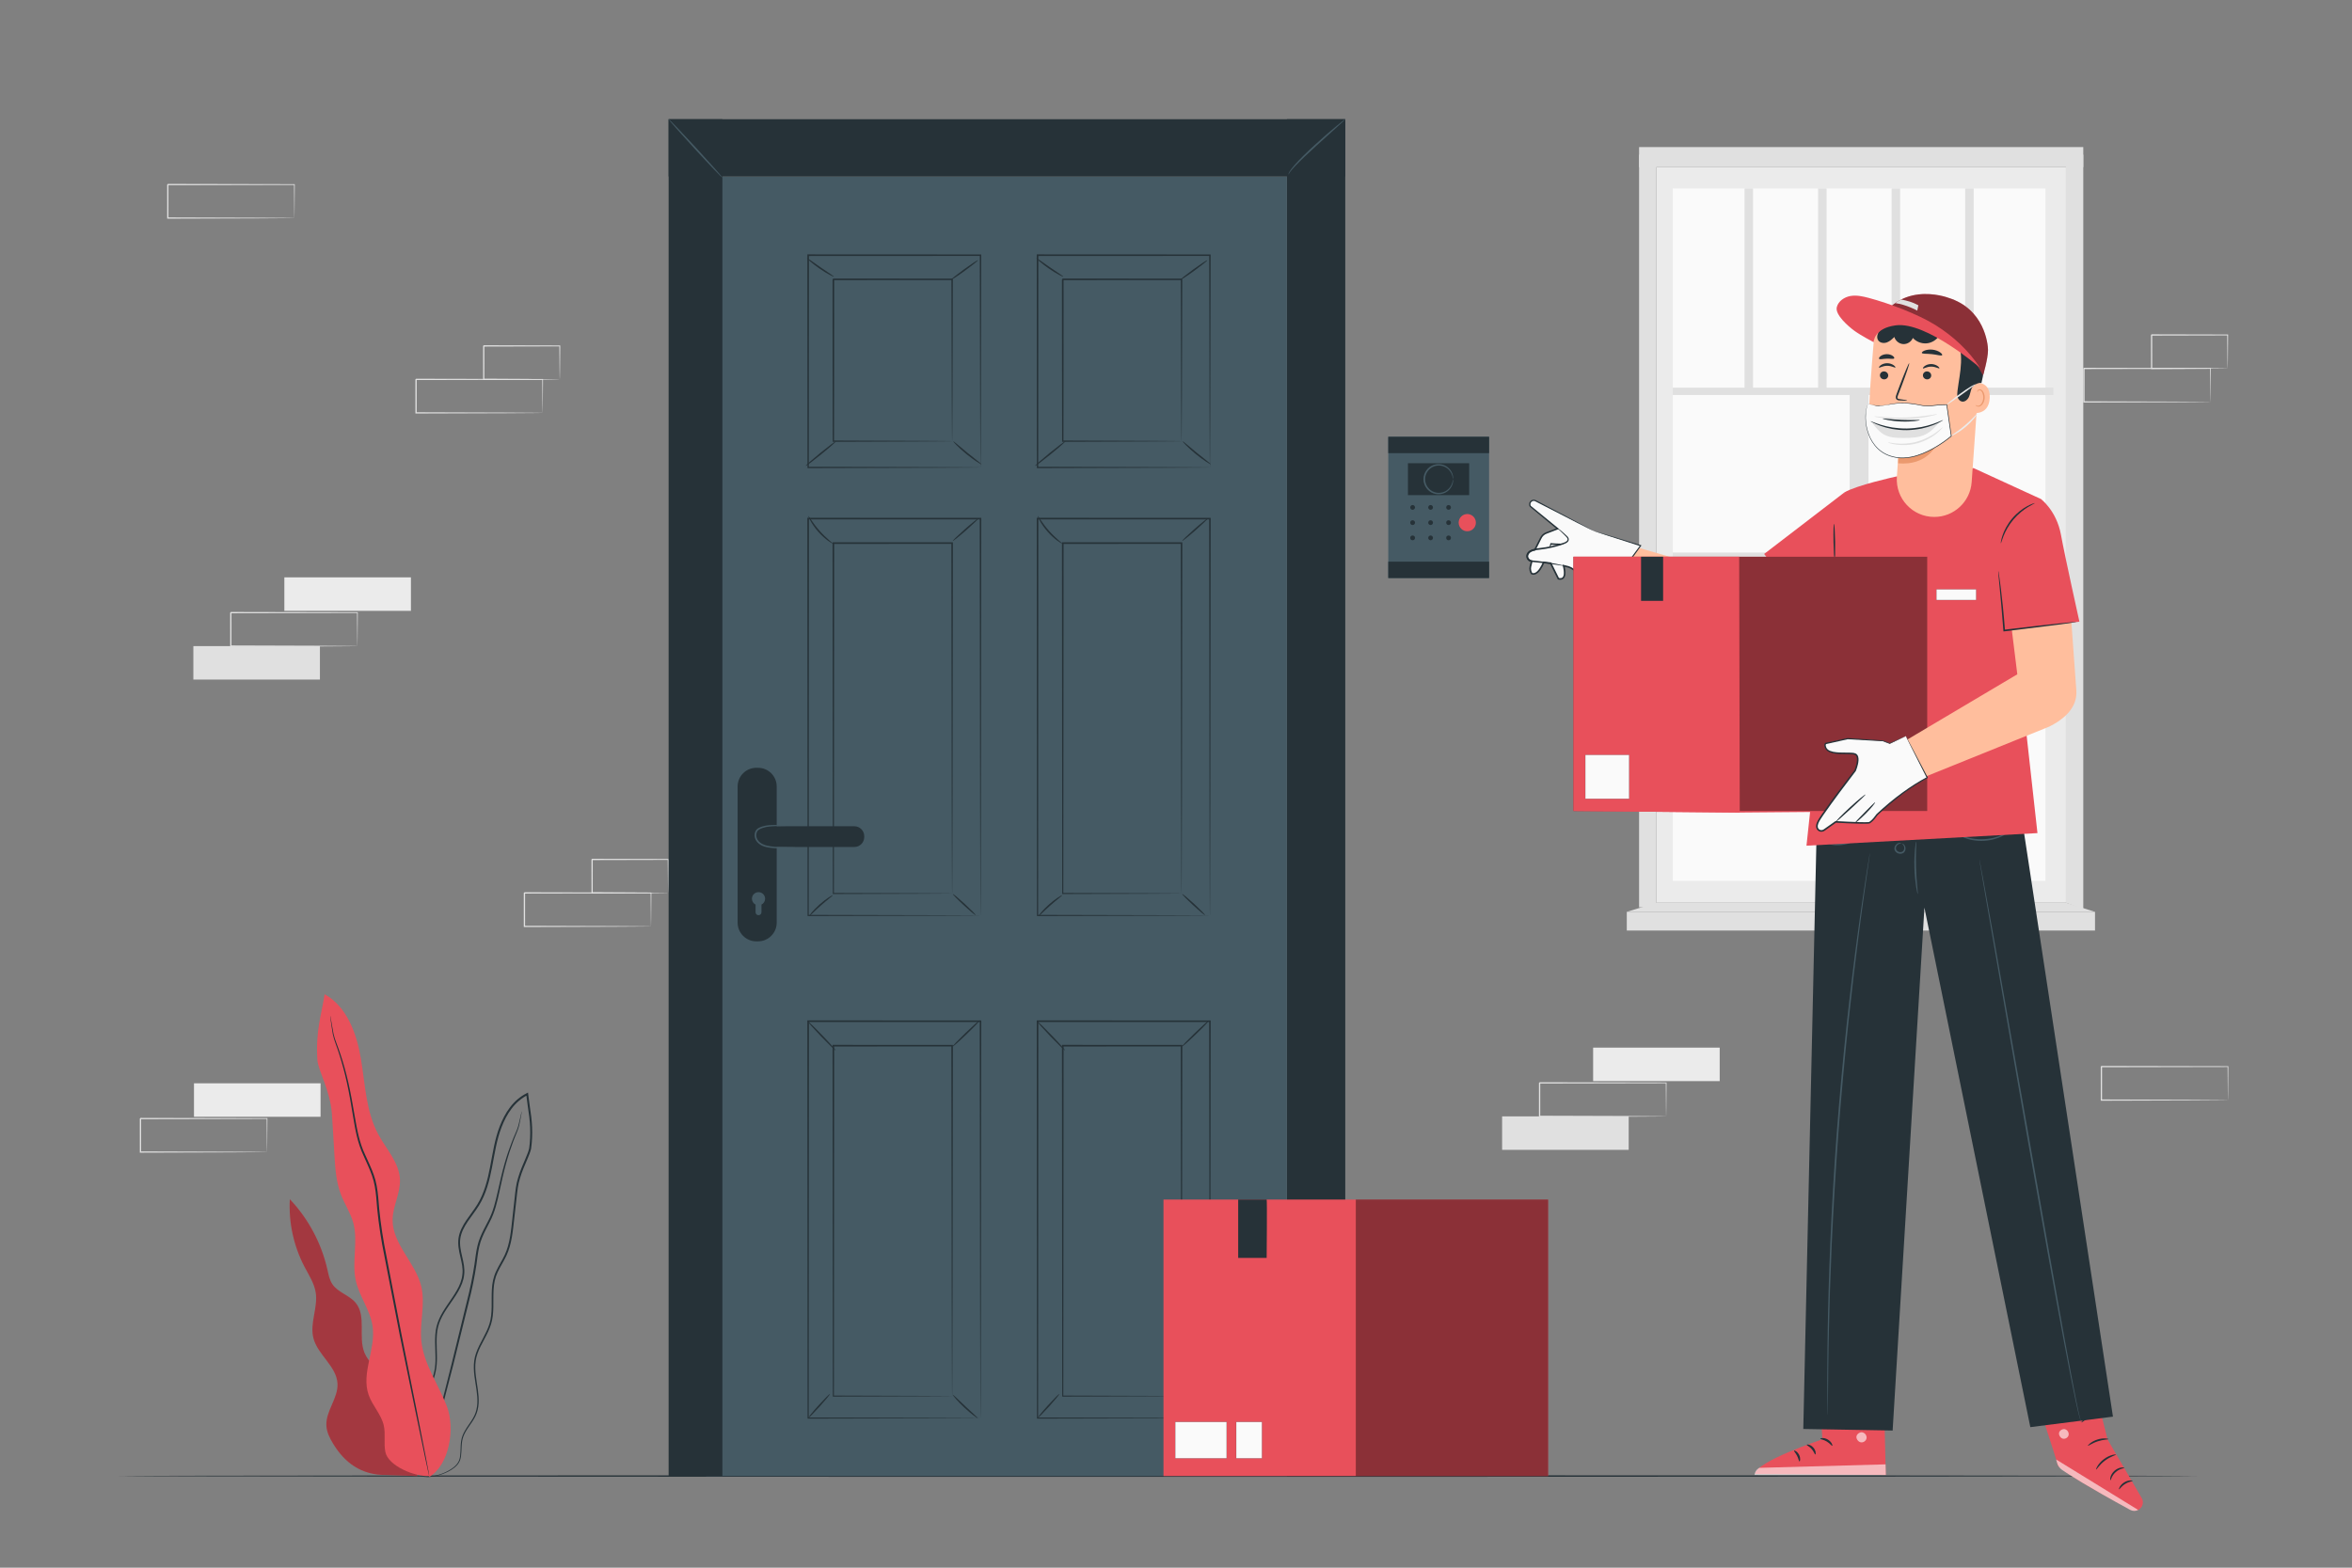 <?xml version="1.0" encoding="utf-8"?>
<!-- Generator: Adobe Illustrator 27.5.0, SVG Export Plug-In . SVG Version: 6.00 Build 0)  -->
<svg version="1.1" xmlns="http://www.w3.org/2000/svg" xmlns:xlink="http://www.w3.org/1999/xlink" x="0px" y="0px"
	 viewBox="0 0 750 500" style="enable-background:new 0 0 750 500;" xml:space="preserve">
<rect x="0" y="0" width="750" height="500" fill="#808080" stroke="none"/>
<g id="Background_Complete">
	<g>
		<g>
			<g>
				<g>
					<rect x="528.192" y="53.314" style="fill:#EBEBEB;" width="130.596" height="234.606"/>
				</g>
			</g>
		</g>
		<g>
			<g>
				<g>
					<rect x="533.41" y="60.117" style="fill:#FAFAFA;" width="118.813" height="220.814"/>
				</g>
			</g>
		</g>
		<g>
			<g>
				<g>
					<polygon style="fill:#E0E0E0;" points="664.311,290.035 658.787,287.92 658.787,49.335 664.311,49.335 					"/>
				</g>
			</g>
		</g>
		<g>
			<g>
				<g>
					<rect x="533.41" y="123.639" style="fill:#E0E0E0;" width="121.393" height="2.351"/>
				</g>
			</g>
		</g>
		<g>
			<g>
				<g>
					<rect x="533.41" y="176.223" style="fill:#E0E0E0;" width="121.393" height="2.351"/>
				</g>
			</g>
		</g>
		<g>
			<g>
				<g>
					<rect x="533.41" y="228.808" style="fill:#E0E0E0;" width="121.393" height="2.351"/>
				</g>
			</g>
		</g>
		<g>
			<g>
				<g>
					
						<rect x="511.628" y="203.002" transform="matrix(6.123234e-17 -1 1 6.123234e-17 386.813 798.82)" style="fill:#E0E0E0;" width="162.377" height="6.003"/>
				</g>
			</g>
		</g>
		<g>
			<g>
				<g>
					<rect x="556.288" y="60.117" style="fill:#E0E0E0;" width="2.719" height="64.697"/>
				</g>
			</g>
		</g>
		<g>
			<g>
				<g>
					<rect x="579.743" y="60.117" style="fill:#E0E0E0;" width="2.719" height="64.697"/>
				</g>
			</g>
		</g>
		<g>
			<g>
				<g>
					<rect x="603.198" y="60.117" style="fill:#E0E0E0;" width="2.719" height="64.697"/>
				</g>
			</g>
		</g>
		<g>
			<g>
				<g>
					<rect x="626.653" y="60.117" style="fill:#E0E0E0;" width="2.719" height="64.697"/>
				</g>
			</g>
		</g>
		<g>
			<g>
				<g>
					<rect x="522.668" y="49.335" style="fill:#E0E0E0;" width="5.523" height="240.037"/>
				</g>
			</g>
		</g>
		<g>
			<g>
				<g>
					<rect x="522.668" y="46.913" style="fill:#E0E0E0;" width="141.643" height="6.401"/>
				</g>
			</g>
		</g>
		<g>
			<g>
				<g>
					<rect x="518.749" y="290.824" style="fill:#E0E0E0;" width="149.301" height="5.964"/>
				</g>
			</g>
		</g>
		<g>
			<g>
				<g>
					<polygon style="fill:#E0E0E0;" points="658.787,287.92 668.05,290.824 518.749,290.824 528.192,287.92 					"/>
				</g>
			</g>
		</g>
	</g>
	<g>
		<g>
			<g>
				<rect x="61.859" y="345.51" style="fill:#EBEBEB;" width="40.36" height="10.677"/>
			</g>
		</g>
		<g>
			<g>
				<g>
					<path style="fill:#E0E0E0;" d="M85.153,367.433c-0.004-0.004-0.008-0.07-0.013-0.194c-0.003-0.143-0.008-0.323-0.013-0.548
						c-0.007-0.503-0.017-1.203-0.03-2.101c-0.016-1.843-0.04-4.493-0.069-7.834l0.125,0.125
						c-9.215,0.018-23.871,0.048-40.357,0.081c0.091-0.091-0.207,0.205,0.203-0.205v0.003v0.005v0.011v0.021v0.043v0.086v0.172
						v0.343v0.685c0,0.456,0,0.91,0,1.362c0,0.905,0,1.803-0.001,2.694c-0.001,1.782-0.002,3.535-0.003,5.252l-0.201-0.201
						c11.493,0.036,21.549,0.069,28.762,0.091c3.593,0.024,6.476,0.044,8.489,0.057c0.98,0.011,1.747,0.02,2.296,0.026
						c0.247,0.005,0.445,0.01,0.6,0.013C85.077,367.425,85.149,367.429,85.153,367.433c0.004,0.004-0.059,0.009-0.187,0.013
						c-0.149,0.003-0.339,0.008-0.576,0.013c-0.539,0.006-1.291,0.015-2.252,0.026c-2.003,0.014-4.87,0.033-8.443,0.057
						c-7.248,0.023-17.353,0.055-28.902,0.091l-0.201,0.001l0-0.202c-0.001-1.717-0.002-3.47-0.003-5.252
						c0-0.891,0-1.789-0.001-2.694c0-0.452,0-0.907,0-1.362l0-0.685v-0.343v-0.172v-0.086v-0.043v-0.021v-0.011v-0.005v-0.003
						c0.411-0.411,0.115-0.114,0.208-0.206c16.486,0.033,31.142,0.062,40.357,0.081l0.126,0l-0.001,0.125
						c-0.03,3.373-0.053,6.048-0.069,7.909c-0.013,0.886-0.023,1.577-0.03,2.073c-0.005,0.216-0.01,0.388-0.013,0.526
						C85.161,367.38,85.157,367.437,85.153,367.433z"/>
				</g>
			</g>
		</g>
	</g>
	<g>
		<g>
			<g>
				<g>
					<path style="fill:#E0E0E0;" d="M93.874,69.543c-0.004-0.004-0.008-0.07-0.012-0.194c-0.003-0.143-0.008-0.323-0.013-0.548
						c-0.007-0.502-0.017-1.203-0.03-2.101c-0.016-1.843-0.04-4.493-0.069-7.834l0.125,0.125
						c-9.215,0.018-23.871,0.048-40.357,0.081c0.091-0.092-0.207,0.205,0.203-0.205v0.003v0.005v0.011v0.021v0.043v0.086v0.172
						l0,0.343v0.685c0,0.455,0,0.91,0,1.362c0,0.905,0,1.803-0.001,2.694c-0.001,1.782-0.002,3.535-0.003,5.252l-0.201-0.201
						c11.493,0.036,21.549,0.069,28.761,0.091c3.593,0.024,6.476,0.044,8.489,0.057c0.979,0.011,1.747,0.02,2.296,0.026
						c0.247,0.005,0.445,0.01,0.6,0.013C93.798,69.534,93.87,69.538,93.874,69.543c0.004,0.004-0.059,0.009-0.187,0.013
						c-0.149,0.003-0.339,0.008-0.576,0.013c-0.539,0.006-1.291,0.015-2.252,0.026c-2.003,0.014-4.87,0.033-8.443,0.057
						c-7.248,0.023-17.353,0.055-28.902,0.091l-0.201,0.001l0-0.202c-0.001-1.717-0.002-3.47-0.003-5.252
						c0-0.891-0.001-1.79-0.001-2.694c0-0.452,0-0.907,0-1.362l0-0.685v-0.343v-0.172v-0.086v-0.043v-0.021v-0.011v-0.005v-0.003
						c0.411-0.411,0.116-0.114,0.208-0.206c16.486,0.033,31.142,0.062,40.357,0.081l0.126,0l-0.001,0.125
						c-0.029,3.373-0.053,6.048-0.069,7.909c-0.013,0.886-0.023,1.577-0.03,2.073c-0.005,0.216-0.01,0.388-0.013,0.526
						C93.882,69.49,93.878,69.547,93.874,69.543z"/>
				</g>
			</g>
		</g>
	</g>
	<g>
		<g>
			<g>
				<g>
					<path style="fill:#E0E0E0;" d="M710.452,350.86c-0.004-0.004-0.008-0.07-0.013-0.194c-0.003-0.143-0.008-0.323-0.013-0.548
						c-0.007-0.503-0.017-1.203-0.03-2.101c-0.016-1.843-0.04-4.493-0.069-7.834l0.125,0.125c-9.215,0.018-23.871,0.048-40.357,0.08
						c0.091-0.091-0.207,0.205,0.203-0.205v0.003v0.005v0.011v0.022v0.043v0.086v0.172v0.343v0.685c0,0.456,0,0.91,0,1.362
						c0,0.905-0.001,1.803-0.001,2.695c-0.001,1.782-0.002,3.535-0.003,5.252l-0.201-0.201c11.493,0.036,21.549,0.068,28.761,0.091
						c3.593,0.024,6.476,0.044,8.489,0.057c0.98,0.011,1.747,0.02,2.296,0.026c0.247,0.005,0.445,0.01,0.601,0.013
						C710.376,350.851,710.448,350.856,710.452,350.86c0.004,0.004-0.059,0.009-0.187,0.013c-0.149,0.003-0.339,0.008-0.576,0.013
						c-0.539,0.006-1.291,0.015-2.252,0.026c-2.003,0.014-4.87,0.033-8.443,0.057c-7.248,0.023-17.353,0.055-28.902,0.091
						l-0.201,0.001l0-0.202c-0.001-1.717-0.002-3.47-0.003-5.252c0-0.891-0.001-1.79-0.001-2.695c0-0.452,0-0.906,0-1.362v-0.685
						v-0.343v-0.172v-0.086v-0.043v-0.022v-0.011v-0.005v-0.003c0.411-0.411,0.115-0.114,0.208-0.206
						c16.486,0.033,31.142,0.062,40.357,0.081l0.126,0l-0.001,0.125c-0.03,3.373-0.053,6.048-0.069,7.909
						c-0.013,0.886-0.023,1.577-0.03,2.073c-0.005,0.216-0.01,0.389-0.013,0.526C710.46,350.807,710.456,350.864,710.452,350.86z"/>
				</g>
			</g>
		</g>
	</g>
	<g>
		<g>
			<g>
				<g>
					<path style="fill:#E0E0E0;" d="M173.03,131.681c-0.004-0.004-0.008-0.07-0.012-0.194c-0.003-0.143-0.008-0.323-0.013-0.548
						c-0.007-0.502-0.018-1.203-0.03-2.101c-0.016-1.843-0.04-4.493-0.069-7.834l0.125,0.125
						c-9.215,0.018-23.871,0.048-40.357,0.081c0.091-0.092-0.207,0.205,0.203-0.205v0.003v0.005v0.011v0.021v0.043v0.086l0,0.172
						v0.343v0.685c0,0.456,0,0.91,0,1.362c0,0.905-0.001,1.803-0.001,2.694c-0.001,1.782-0.002,3.535-0.003,5.252l-0.201-0.201
						c11.493,0.037,21.549,0.068,28.762,0.091c3.593,0.024,6.476,0.044,8.49,0.057c0.979,0.011,1.747,0.02,2.295,0.027
						c0.247,0.005,0.445,0.01,0.6,0.013C172.954,131.672,173.026,131.677,173.03,131.681c0.004,0.004-0.059,0.009-0.187,0.013
						c-0.149,0.003-0.339,0.007-0.576,0.013c-0.539,0.006-1.291,0.015-2.252,0.026c-2.003,0.014-4.87,0.033-8.443,0.057
						c-7.248,0.023-17.353,0.055-28.902,0.092l-0.201,0.001l0-0.202c-0.001-1.717-0.002-3.47-0.003-5.252
						c0-0.891-0.001-1.789-0.001-2.694c0-0.452,0-0.906,0-1.362l0-0.685v-0.343v-0.172v-0.086v-0.043v-0.021v-0.011v-0.005v-0.003
						c0.411-0.412,0.116-0.114,0.208-0.206c16.486,0.033,31.142,0.062,40.357,0.081l0.126,0l-0.001,0.125
						c-0.029,3.373-0.053,6.048-0.069,7.909c-0.013,0.886-0.023,1.577-0.03,2.073c-0.005,0.216-0.01,0.389-0.013,0.526
						C173.039,131.628,173.035,131.685,173.03,131.681z"/>
				</g>
			</g>
		</g>
		<g>
			<g>
				<g>
					<path style="fill:#E0E0E0;" d="M178.503,121.004c-0.005-0.005-0.01-0.074-0.015-0.203c-0.004-0.153-0.01-0.339-0.016-0.566
						c-0.009-0.525-0.021-1.24-0.037-2.141c-0.019-1.872-0.046-4.516-0.08-7.767l0.148,0.148
						c-6.282,0.015-14.828,0.035-24.248,0.058c-0.185,0.184,0.248-0.251,0.204-0.205v0.003v0.005v0.011v0.022v0.044v0.088l0,0.175
						v0.35l0,0.698c0,0.464,0,0.926-0.001,1.385c-0.001,0.918-0.001,1.824-0.002,2.718c-0.003,1.786-0.005,3.518-0.007,5.177
						l-0.196-0.196c7,0.038,13.027,0.07,17.347,0.093c2.13,0.023,3.838,0.041,5.053,0.054c0.568,0.01,1.019,0.018,1.363,0.025
						C178.328,120.988,178.494,120.996,178.503,121.004c0.008,0.008-0.143,0.016-0.44,0.024c-0.333,0.006-0.771,0.014-1.322,0.025
						c-1.205,0.013-2.897,0.031-5.008,0.054c-4.352,0.023-10.425,0.056-17.479,0.093l-0.196,0.001l0-0.197
						c-0.002-1.659-0.005-3.391-0.007-5.177c-0.001-0.893-0.001-1.8-0.002-2.718c0-0.459,0-0.921-0.001-1.385l0-0.698v-0.35v-0.175
						v-0.088v-0.044v-0.022v-0.011v-0.005v-0.003c-0.045,0.043,0.39-0.391,0.207-0.207c9.419,0.022,17.966,0.043,24.248,0.058
						l0.149,0l-0.001,0.147c-0.033,3.289-0.06,5.963-0.079,7.857c-0.016,0.887-0.028,1.59-0.037,2.108
						C178.523,120.769,178.513,121.014,178.503,121.004z"/>
				</g>
			</g>
		</g>
	</g>
	<g>
		<g>
			<g>
				<g>
					<path style="fill:#E0E0E0;" d="M704.876,128.187c-0.004-0.004-0.008-0.07-0.012-0.194c-0.003-0.143-0.008-0.323-0.013-0.548
						c-0.007-0.502-0.017-1.203-0.03-2.101c-0.016-1.843-0.04-4.493-0.069-7.834l0.125,0.125
						c-9.215,0.018-23.871,0.048-40.357,0.081c0.091-0.092-0.207,0.205,0.203-0.205v0.003v0.005v0.011v0.021v0.043v0.086l0,0.172
						v0.343v0.685c0,0.456,0,0.91,0,1.362c0,0.905-0.001,1.803-0.001,2.694c-0.001,1.782-0.002,3.535-0.003,5.252l-0.201-0.201
						c11.493,0.037,21.549,0.069,28.762,0.091c3.593,0.024,6.476,0.044,8.489,0.057c0.98,0.011,1.747,0.02,2.296,0.027
						c0.247,0.005,0.445,0.01,0.6,0.013C704.8,128.178,704.872,128.182,704.876,128.187c0.004,0.004-0.059,0.009-0.187,0.013
						c-0.149,0.003-0.339,0.008-0.576,0.013c-0.539,0.006-1.291,0.015-2.252,0.026c-2.003,0.014-4.87,0.033-8.443,0.057
						c-7.248,0.023-17.353,0.055-28.902,0.091l-0.201,0.001l0-0.202c-0.001-1.717-0.002-3.47-0.003-5.252
						c0-0.891,0-1.789-0.001-2.694c0-0.452,0-0.906,0-1.362v-0.685v-0.343v-0.172v-0.086v-0.043v-0.021v-0.011v-0.005v-0.003
						c0.411-0.412,0.115-0.114,0.208-0.206c16.486,0.033,31.142,0.062,40.357,0.081l0.126,0l-0.001,0.125
						c-0.03,3.373-0.053,6.048-0.069,7.909c-0.013,0.886-0.023,1.577-0.03,2.073c-0.005,0.216-0.01,0.388-0.013,0.526
						C704.884,128.134,704.88,128.191,704.876,128.187z"/>
				</g>
			</g>
		</g>
		<g>
			<g>
				<g>
					<path style="fill:#E0E0E0;" d="M710.349,117.51c-0.005-0.005-0.01-0.074-0.016-0.203c-0.004-0.153-0.01-0.339-0.016-0.566
						c-0.009-0.525-0.021-1.24-0.037-2.141c-0.019-1.872-0.046-4.516-0.08-7.767l0.148,0.148
						c-6.282,0.015-14.828,0.035-24.248,0.058c-0.185,0.184,0.248-0.251,0.204-0.205v0.003v0.005v0.011v0.022v0.044v0.088l0,0.175
						v0.35l0,0.698c0,0.464,0,0.926,0,1.385c-0.001,0.918-0.001,1.824-0.002,2.718c-0.003,1.786-0.005,3.518-0.007,5.177
						l-0.196-0.196c7,0.037,13.027,0.07,17.347,0.093c2.13,0.023,3.838,0.041,5.053,0.054c0.568,0.01,1.02,0.018,1.363,0.024
						C710.174,117.494,710.34,117.502,710.349,117.51c0.008,0.008-0.143,0.016-0.44,0.024c-0.333,0.006-0.771,0.014-1.322,0.025
						c-1.205,0.013-2.897,0.031-5.008,0.054c-4.352,0.023-10.425,0.055-17.479,0.093l-0.196,0.001l0-0.197
						c-0.002-1.659-0.005-3.391-0.007-5.177c-0.001-0.893-0.001-1.8-0.002-2.718c0-0.459,0-0.921,0-1.385l0-0.698v-0.35v-0.175
						v-0.088v-0.044v-0.022v-0.011v-0.005v-0.003c-0.045,0.043,0.39-0.391,0.207-0.207c9.419,0.022,17.966,0.043,24.248,0.058
						l0.149,0l-0.002,0.147c-0.033,3.289-0.06,5.963-0.079,7.857c-0.016,0.887-0.028,1.59-0.037,2.108
						C710.369,117.275,710.359,117.52,710.349,117.51z"/>
				</g>
			</g>
		</g>
	</g>
	<g>
		<g>
			<g>
				<rect x="61.657" y="206.066" style="fill:#E0E0E0;" width="40.36" height="10.677"/>
			</g>
		</g>
		<g>
			<g>
				<rect x="90.675" y="184.143" style="fill:#EBEBEB;" width="40.36" height="10.677"/>
			</g>
		</g>
		<g>
			<g>
				<g>
					<path style="fill:#E0E0E0;" d="M113.969,206.066c-0.004-0.004-0.008-0.07-0.013-0.194c-0.003-0.143-0.008-0.323-0.013-0.548
						c-0.007-0.503-0.017-1.203-0.03-2.101c-0.016-1.843-0.04-4.493-0.069-7.834l0.125,0.125
						c-9.215,0.018-23.871,0.048-40.357,0.081c0.091-0.092-0.207,0.205,0.203-0.205v0.003v0.005v0.011v0.021v0.043v0.086v0.172
						l0,0.343v0.685c0,0.455,0,0.91,0,1.362c0,0.905,0,1.803-0.001,2.694c-0.001,1.782-0.002,3.535-0.003,5.252l-0.201-0.201
						c11.493,0.036,21.549,0.068,28.762,0.091c3.593,0.024,6.476,0.044,8.489,0.057c0.98,0.011,1.747,0.02,2.296,0.026
						c0.247,0.005,0.445,0.01,0.601,0.013C113.893,206.057,113.965,206.061,113.969,206.066c0.004,0.004-0.059,0.009-0.187,0.013
						c-0.149,0.003-0.339,0.008-0.576,0.013c-0.539,0.006-1.291,0.015-2.252,0.026c-2.003,0.014-4.87,0.033-8.443,0.057
						c-7.248,0.023-17.353,0.055-28.902,0.091l-0.201,0.001l0-0.202c-0.001-1.717-0.002-3.47-0.003-5.252
						c0-0.891-0.001-1.789-0.001-2.694c0-0.452,0-0.907,0-1.362l0-0.685v-0.343v-0.172v-0.086v-0.043v-0.021v-0.011v-0.005v-0.003
						c0.411-0.411,0.116-0.114,0.208-0.206c16.486,0.033,31.142,0.062,40.357,0.081l0.126,0l-0.001,0.125
						c-0.03,3.373-0.053,6.048-0.069,7.908c-0.013,0.886-0.023,1.577-0.03,2.073c-0.005,0.216-0.01,0.389-0.013,0.526
						C113.977,206.013,113.973,206.07,113.969,206.066z"/>
				</g>
			</g>
		</g>
	</g>
	<g>
		<g>
			<g>
				<rect x="478.992" y="356.057" style="fill:#E0E0E0;" width="40.36" height="10.677"/>
			</g>
		</g>
		<g>
			<g>
				<rect x="508.011" y="334.134" style="fill:#EBEBEB;" width="40.36" height="10.677"/>
			</g>
		</g>
		<g>
			<g>
				<g>
					<path style="fill:#E0E0E0;" d="M531.304,356.057c-0.004-0.004-0.008-0.07-0.013-0.194c-0.003-0.143-0.008-0.323-0.013-0.548
						c-0.007-0.502-0.017-1.203-0.03-2.101c-0.016-1.843-0.04-4.493-0.069-7.834l0.125,0.125
						c-9.215,0.018-23.871,0.048-40.357,0.081c0.091-0.092-0.207,0.205,0.203-0.205v0.003v0.005v0.011v0.021v0.043v0.086v0.172
						l0,0.343v0.685c0,0.456,0,0.91,0,1.362c0,0.905-0.001,1.803-0.001,2.694c-0.001,1.782-0.002,3.535-0.003,5.252l-0.201-0.201
						c11.493,0.036,21.549,0.068,28.762,0.091c3.593,0.024,6.476,0.044,8.489,0.057c0.979,0.011,1.747,0.02,2.296,0.026
						c0.247,0.005,0.445,0.01,0.6,0.013C531.228,356.048,531.3,356.052,531.304,356.057c0.004,0.004-0.059,0.009-0.187,0.013
						c-0.149,0.003-0.339,0.008-0.576,0.013c-0.539,0.006-1.291,0.015-2.252,0.026c-2.003,0.014-4.87,0.033-8.443,0.057
						c-7.248,0.023-17.353,0.055-28.902,0.091l-0.201,0.001l0-0.202c-0.001-1.717-0.002-3.47-0.003-5.252
						c0-0.891-0.001-1.789-0.001-2.694c0-0.452,0-0.907,0-1.362l0-0.685v-0.343v-0.172v-0.086v-0.043v-0.021v-0.011v-0.005v-0.003
						c0.411-0.412,0.116-0.114,0.208-0.206c16.486,0.033,31.142,0.062,40.357,0.081l0.126,0l-0.001,0.125
						c-0.029,3.373-0.053,6.048-0.069,7.909c-0.013,0.886-0.023,1.578-0.03,2.073c-0.005,0.216-0.01,0.389-0.013,0.526
						C531.313,356.004,531.309,356.061,531.304,356.057z"/>
				</g>
			</g>
		</g>
	</g>
	<g>
		<g>
			<g>
				<g>
					<path style="fill:#E0E0E0;" d="M207.59,295.466c-0.004-0.004-0.008-0.07-0.012-0.194c-0.003-0.143-0.008-0.323-0.013-0.548
						c-0.007-0.502-0.017-1.203-0.03-2.101c-0.016-1.843-0.04-4.493-0.069-7.834l0.125,0.125
						c-9.215,0.018-23.871,0.048-40.357,0.081c0.091-0.092-0.207,0.205,0.203-0.205v0.003v0.005v0.011v0.022v0.043v0.086v0.172
						v0.343v0.685c0,0.456,0,0.91,0,1.362c0,0.905-0.001,1.803-0.001,2.695c-0.001,1.782-0.002,3.535-0.003,5.252l-0.201-0.201
						c11.493,0.037,21.549,0.068,28.762,0.091c3.593,0.024,6.476,0.044,8.489,0.057c0.98,0.011,1.747,0.02,2.296,0.026
						c0.247,0.005,0.445,0.009,0.6,0.013C207.514,295.457,207.586,295.461,207.59,295.466c0.004,0.004-0.059,0.009-0.187,0.013
						c-0.149,0.003-0.339,0.008-0.576,0.013c-0.539,0.006-1.291,0.015-2.252,0.026c-2.003,0.014-4.87,0.033-8.443,0.057
						c-7.248,0.023-17.353,0.055-28.902,0.091l-0.201,0.001l0-0.202c-0.001-1.717-0.002-3.47-0.003-5.252
						c0-0.891-0.001-1.79-0.001-2.695c0-0.452,0-0.906,0-1.362v-0.685v-0.343v-0.172v-0.086v-0.043v-0.022v-0.011v-0.005v-0.003
						c0.411-0.411,0.115-0.114,0.208-0.206c16.486,0.033,31.142,0.062,40.357,0.081l0.126,0l-0.001,0.125
						c-0.03,3.373-0.053,6.048-0.069,7.909c-0.013,0.886-0.023,1.577-0.03,2.073c-0.005,0.216-0.01,0.389-0.013,0.526
						C207.599,295.413,207.595,295.47,207.59,295.466z"/>
				</g>
			</g>
		</g>
		<g>
			<g>
				<g>
					<path style="fill:#E0E0E0;" d="M213.063,284.788c-0.005-0.005-0.01-0.074-0.015-0.203c-0.004-0.153-0.01-0.339-0.016-0.566
						c-0.009-0.526-0.021-1.24-0.037-2.141c-0.019-1.872-0.046-4.516-0.08-7.767l0.148,0.148
						c-6.282,0.015-14.828,0.035-24.248,0.058c-0.185,0.184,0.248-0.251,0.204-0.205v0.003v0.006v0.011v0.022v0.044v0.088l0,0.175
						v0.35l0,0.698c0,0.464,0,0.926,0,1.385c-0.001,0.918-0.001,1.824-0.002,2.718c-0.002,1.786-0.005,3.518-0.007,5.177
						l-0.196-0.196c7,0.038,13.027,0.07,17.347,0.093c2.13,0.023,3.838,0.041,5.053,0.054c0.568,0.01,1.02,0.018,1.363,0.025
						C212.888,284.772,213.055,284.78,213.063,284.788c0.008,0.008-0.143,0.016-0.44,0.024c-0.333,0.006-0.771,0.014-1.322,0.025
						c-1.205,0.013-2.897,0.031-5.008,0.054c-4.352,0.023-10.425,0.055-17.479,0.093l-0.196,0.001l0-0.197
						c-0.002-1.659-0.005-3.391-0.007-5.177c-0.001-0.893-0.001-1.8-0.002-2.718c0-0.459,0-0.921-0.001-1.385l0-0.698v-0.35v-0.175
						v-0.088v-0.044v-0.022v-0.011v-0.006v-0.003c-0.045,0.043,0.39-0.391,0.207-0.207c9.419,0.022,17.966,0.043,24.248,0.058
						l0.149,0l-0.002,0.147c-0.033,3.289-0.06,5.963-0.079,7.857c-0.016,0.887-0.028,1.59-0.037,2.108
						C213.083,284.554,213.073,284.799,213.063,284.788z"/>
				</g>
			</g>
		</g>
	</g>
</g>
<g id="Background_Simple" style="display:none;">
	<g style="display:inline;opacity:0.4;">
		<g>
			<path style="fill:#FAFAFA;" d="M540.755,139.174c-22.188-22.552-56.17-32.79-87.123-26.248s-57.886,29.656-69.049,59.258
				c-6.565,17.409-8.4,37.454-20.859,51.273c-16.215,17.984-43.744,18.549-67.948,17.804c-24.203-0.745-51.751-0.109-67.887,17.946
				c-10.106,11.308-13.317,27.388-12.503,42.531c2.158,40.092,30.449,75.941,66.429,93.76s78.342,19.414,117.72,11.576
				c55.164-10.981,107.624-41.136,139.157-87.712c31.533-46.576,39.513-110.031,14.284-160.301"/>
		</g>
	</g>
	<g style="display:inline;">
		<path style="fill:#E0E0E0;" d="M225.68,473.79c-35.183,5.413-71.643-12.277-93.46-40.405
			c-21.817-28.129-30.061-65.185-27.763-100.708c1.826-28.216,10.784-57.353,31.602-76.487
			c33.293-30.6,84.389-26.877,128.123-38.369c30.768-8.085,59.272-24.611,81.576-47.295c17.201-17.495,30.791-38.55,49.749-54.124
			c45.168-37.104,120.34-49.831,172.851-24.153c33.232,16.251,45.49,31.858,59.263,52.632c19.294,29.101,21.115,65.52,15.541,99.988
			c-12.648,78.209-50.737,203.724-137.942,228.898"/>
	</g>
	<g style="display:inline;">
		<circle style="fill:#E0E0E0;" cx="159.054" cy="136.913" r="44.33"/>
	</g>
</g>
<g id="Floor">
	<g>
		<g>
			<path style="fill:#263238;" d="M700.829,470.768c0,0.144-148.459,0.26-331.55,0.26c-183.155,0-331.582-0.117-331.582-0.26
				s148.427-0.26,331.582-0.26C552.37,470.508,700.829,470.625,700.829,470.768z"/>
		</g>
	</g>
</g>
<g id="Character">
	<g>
		<g>
			<g>
				<g>
					<path style="fill:#E8505B;" d="M665.628,433.601l6.427,25.505l10.9,18.707c0.786,1.348,0.265,3.08-1.133,3.772l0,0
						c-0.783,0.387-1.698,0.376-2.467-0.039c-4.895-2.641-22.851-12.444-23.217-14.337c-0.424-2.192-8.565-26.453-8.565-26.453
						L665.628,433.601z"/>
				</g>
			</g>
			<g style="opacity:0.6;">
				<g>
					<path style="fill:#FFFFFF;" d="M681.822,481.585l-26.157-16.087l0.297,1.074c0.257,0.929,0.831,1.738,1.628,2.279
						c2.133,1.447,8.109,5.313,21.689,12.717C680.068,481.999,681.026,482.006,681.822,481.585L681.822,481.585z"/>
				</g>
			</g>
			<g style="opacity:0.6;">
				<g>
					<g>
						<path style="fill:#FFFFFF;" d="M658.606,455.882c0.757,0.264,1.23,1.167,0.998,1.934c-0.232,0.767-1.147,1.256-1.908,1.006
							c-0.761-0.25-1.362-1.317-1.046-2.053c0.317-0.736,1.422-1.252,2.1-0.826"/>
					</g>
				</g>
			</g>
			<g>
				<g>
					<g>
						<path style="fill:#263238;" d="M672.965,472.111c0.163,0.03,0.367-1.456,1.678-2.587c1.276-1.17,2.776-1.2,2.764-1.365
							c0.005-0.068-0.371-0.177-0.987-0.096c-0.612,0.076-1.446,0.396-2.161,1.03c-0.712,0.636-1.128,1.427-1.274,2.026
							C672.833,471.722,672.897,472.107,672.965,472.111z"/>
					</g>
				</g>
			</g>
			<g>
				<g>
					<g>
						<path style="fill:#263238;" d="M675.709,475.006c0.151,0.076,0.737-0.973,1.944-1.711c1.191-0.765,2.39-0.834,2.387-1.004
							c0.037-0.15-1.331-0.35-2.694,0.514C675.975,473.655,675.558,474.974,675.709,475.006z"/>
					</g>
				</g>
			</g>
			<g>
				<g>
					<g>
						<path style="fill:#263238;" d="M668.401,468.689c0.152,0.088,1.045-1.531,2.822-2.843c1.757-1.34,3.56-1.746,3.518-1.916
							c0.004-0.147-1.977,0.022-3.865,1.454C668.974,466.796,668.259,468.651,668.401,468.689z"/>
					</g>
				</g>
			</g>
			<g>
				<g>
					<g>
						<path style="fill:#263238;" d="M665.799,461.099c0.11,0.133,1.349-0.839,3.153-1.409c1.797-0.594,3.37-0.531,3.381-0.703
							c0.036-0.143-1.626-0.48-3.559,0.154C666.837,459.757,665.686,461.003,665.799,461.099z"/>
					</g>
				</g>
			</g>
			<g>
				<g>
					<g>
						<path style="fill:#263238;" d="M663.723,453.66c0.119,0.125,1.293-1.11,3.243-1.554c1.94-0.488,3.545,0.08,3.595-0.085
							c0.027-0.065-0.338-0.306-1.016-0.482c-0.673-0.178-1.666-0.243-2.714,0.006c-1.046,0.253-1.902,0.761-2.421,1.225
							C663.886,453.234,663.67,453.615,663.723,453.66z"/>
					</g>
				</g>
			</g>
			<g>
				<g>
					<g>
						<path style="fill:#263238;" d="M666.529,450.702c0.032-0.008-0.005-0.365-0.231-0.969c-0.226-0.598-0.654-1.453-1.456-2.301
							c-0.404-0.395-0.857-0.922-1.656-1.06c-0.398-0.071-0.905,0.139-1.113,0.558c-0.208,0.409-0.187,0.851-0.084,1.255
							c0.471,1.602,2.283,2.777,4.157,2.508c1.872-0.303,3.232-1.796,3.567-3.384c0.058-0.404,0.045-0.875-0.27-1.249
							c-0.313-0.379-0.876-0.408-1.222-0.246c-0.722,0.32-1.077,0.885-1.43,1.33c-0.68,0.944-1.016,1.832-1.186,2.448
							c-0.17,0.62-0.18,0.978-0.147,0.984c0.107,0.042,0.296-1.422,1.658-3.185c0.351-0.416,0.747-0.929,1.275-1.129
							c0.257-0.099,0.513-0.057,0.666,0.13c0.153,0.178,0.188,0.511,0.13,0.831c-0.294,1.305-1.54,2.667-3.127,2.898
							c-1.577,0.243-3.168-0.792-3.559-2.078c-0.09-0.311-0.094-0.647,0.022-0.879c0.114-0.228,0.35-0.347,0.609-0.317
							c0.548,0.062,1.026,0.504,1.419,0.872C666.135,449.287,666.424,450.759,666.529,450.702z"/>
					</g>
				</g>
			</g>
		</g>
		<g>
			<g>
				<g>
					<g>
						<g>
							<g>
								<path style="fill:#E8505B;" d="M579.713,437.628l1.419,21.427c0,0-21.326,7.077-21.449,11.063l41.668,0.302l-0.841-33.477
									L579.713,437.628z"/>
							</g>
						</g>
					</g>
				</g>
				<g style="opacity:0.6;">
					<g>
						<g>
							<g>
								<g>
									<path style="fill:#FFFFFF;" d="M593.955,456.861c0.813,0.196,1.397,1.085,1.235,1.905c-0.163,0.82-1.062,1.422-1.878,1.24
										c-0.816-0.182-1.55-1.228-1.297-2.024c0.253-0.797,1.348-1.446,2.096-1.074"/>
								</g>
							</g>
						</g>
					</g>
				</g>
				<g style="opacity:0.6;">
					<g>
						<g>
							<g>
								<path style="fill:#FFFFFF;" d="M601.351,470.419l-0.085-3.375l-40.245,1.111c0,0-1.339,0.578-1.551,2.263L601.351,470.419z"
									/>
							</g>
						</g>
					</g>
				</g>
				<g>
					<g>
						<g>
							<g>
								<g>
									<path style="fill:#263238;" d="M580.451,458.863c0.013,0.203,1.032,0.265,2.053,0.888c1.037,0.597,1.579,1.462,1.764,1.376
										c0.186-0.045-0.154-1.252-1.402-1.985C581.623,458.398,580.401,458.678,580.451,458.863z"/>
								</g>
							</g>
						</g>
					</g>
				</g>
				<g>
					<g>
						<g>
							<g>
								<g>
									<path style="fill:#263238;" d="M576.138,460.802c-0.041,0.198,0.85,0.518,1.567,1.357c0.742,0.818,0.944,1.743,1.146,1.728
										c0.192,0.026,0.297-1.169-0.614-2.195C577.335,460.657,576.136,460.608,576.138,460.802z"/>
								</g>
							</g>
						</g>
					</g>
				</g>
				<g>
					<g>
						<g>
							<g>
								<g>
									<path style="fill:#263238;" d="M573.815,466.105c0.186,0.038,0.438-0.987-0.118-2.085c-0.548-1.102-1.52-1.512-1.601-1.34
										c-0.11,0.171,0.526,0.75,0.968,1.658C573.529,465.236,573.613,466.091,573.815,466.105z"/>
								</g>
							</g>
						</g>
					</g>
				</g>
				<g>
					<g>
						<g>
							<g>
								<g>
									<path style="fill:#263238;" d="M580.669,453.944c0.091,0.183,1.015-0.126,2.167-0.083c1.152,0.02,2.059,0.379,2.159,0.201
										c0.113-0.151-0.783-0.877-2.14-0.909C581.5,453.112,580.565,453.788,580.669,453.944z"/>
								</g>
							</g>
						</g>
					</g>
				</g>
			</g>
			<g style="opacity:0.3;">
				<g>
					<g>
						<g>
							<polygon points="580,441.871 580.247,445.69 600.709,444.885 600.631,441.439 							"/>
						</g>
					</g>
				</g>
			</g>
			<g>
				<g>
					<g>
						<g>
							<g>
								<path style="fill:#263238;" d="M580.463,449.616c0,0.084,0.808,0.185,2.085-0.074c0.636-0.13,1.382-0.362,2.162-0.736
									c0.389-0.188,0.786-0.41,1.178-0.672c0.188-0.129,0.412-0.26,0.615-0.51c0.219-0.219,0.331-0.762,0.06-1.085
									c-0.223-0.313-0.604-0.44-0.905-0.438c-0.307-0.001-0.554,0.069-0.779,0.132c-0.46,0.127-0.89,0.294-1.283,0.484
									c-0.785,0.386-1.417,0.863-1.885,1.32c-0.939,0.924-1.246,1.694-1.175,1.731c0.094,0.064,0.545-0.587,1.506-1.355
									c0.479-0.382,1.094-0.781,1.828-1.104c0.368-0.16,0.765-0.299,1.186-0.406c0.438-0.129,0.813-0.144,0.932,0.049
									c0.043,0.074,0.05,0.103-0.039,0.235c-0.092,0.122-0.267,0.244-0.452,0.372c-0.361,0.251-0.726,0.471-1.083,0.663
									c-0.715,0.382-1.403,0.65-1.993,0.834C581.24,449.427,580.456,449.506,580.463,449.616z"/>
							</g>
						</g>
					</g>
				</g>
			</g>
			<g>
				<g>
					<g>
						<g>
							<g>
								<path style="fill:#263238;" d="M580.737,449.9c0.073,0.029,0.454-0.712,0.489-2.031c0.015-0.654-0.077-1.444-0.354-2.275
									c-0.141-0.414-0.328-0.837-0.57-1.25c-0.256-0.404-0.571-0.946-1.362-1.013c-0.412-0.003-0.745,0.329-0.853,0.608
									c-0.129,0.286-0.149,0.528-0.191,0.771c-0.062,0.489-0.038,0.966,0.041,1.405c0.158,0.882,0.543,1.609,0.956,2.127
									c0.847,1.055,1.703,1.272,1.718,1.203c0.065-0.104-0.656-0.475-1.31-1.493c-0.323-0.502-0.616-1.168-0.719-1.94
									c-0.053-0.384-0.059-0.794,0.002-1.206c0.052-0.445,0.207-0.807,0.374-0.766c0.207-0.01,0.569,0.313,0.75,0.661
									c0.225,0.367,0.407,0.744,0.551,1.115c0.284,0.745,0.419,1.462,0.467,2.069C580.819,449.104,580.625,449.872,580.737,449.9z
									"/>
							</g>
						</g>
					</g>
				</g>
			</g>
		</g>
		<g>
			<g>
				<g>
					<g>
						<g>
							<polygon style="fill:#263238;" points="579.606,250.807 643.094,250.329 673.773,451.828 647.425,455.172 613.656,289.492 
								603.549,455.762 603.523,456.256 575.027,455.759 							"/>
						</g>
					</g>
				</g>
			</g>
			<g>
				<g>
					<g>
						<path style="fill:#455A64;" d="M611.531,285.155c0.076-0.013-0.023-0.949-0.164-2.46c-0.142-1.51-0.309-3.598-0.38-5.908
							c-0.069-2.311-0.029-4.405,0.022-5.921c0.05-1.516,0.092-2.457,0.016-2.465c-0.068-0.007-0.24,0.922-0.386,2.442
							c-0.146,1.519-0.245,3.63-0.176,5.961c0.072,2.33,0.298,4.431,0.536,5.938C611.235,284.249,611.464,285.166,611.531,285.155z"
							/>
					</g>
				</g>
			</g>
			<g>
				<g>
					<g>
						<path style="fill:#455A64;" d="M606.301,268.979c0.009-0.026-0.112-0.116-0.375-0.142c-0.259-0.029-0.658,0.041-1.051,0.314
							c-0.377,0.271-0.782,0.765-0.794,1.453c-0.025,0.699,0.539,1.374,1.247,1.601c0.701,0.25,1.559,0.058,1.964-0.513
							c0.409-0.554,0.387-1.193,0.253-1.637c-0.147-0.456-0.421-0.754-0.644-0.888c-0.224-0.138-0.375-0.14-0.384-0.115
							c-0.05,0.072,0.51,0.299,0.669,1.095c0.072,0.376,0.032,0.879-0.272,1.243c-0.289,0.372-0.875,0.5-1.417,0.317
							c-0.542-0.183-0.929-0.641-0.932-1.112c-0.02-0.474,0.254-0.898,0.539-1.153C605.714,268.906,606.297,269.066,606.301,268.979
							z"/>
					</g>
				</g>
			</g>
			<g>
				<g>
					<g>
						<path style="fill:#455A64;" d="M622.559,264.925c-0.022,0.029,0.184,0.214,0.581,0.528c0.388,0.323,1.008,0.719,1.811,1.136
							c0.8,0.426,1.815,0.813,2.974,1.125c1.165,0.285,2.479,0.478,3.867,0.488c1.388-0.009,2.703-0.201,3.869-0.486
							c1.16-0.311,2.175-0.697,2.975-1.123c0.803-0.416,1.423-0.812,1.812-1.134c0.396-0.313,0.603-0.499,0.581-0.527
							c-0.058-0.081-0.942,0.598-2.553,1.327c-0.801,0.372-1.799,0.711-2.93,0.988c-1.137,0.25-2.41,0.421-3.754,0.43
							c-1.344-0.01-2.616-0.183-3.753-0.433c-1.13-0.277-2.128-0.616-2.929-0.99C623.501,265.523,622.618,264.844,622.559,264.925z"
							/>
					</g>
				</g>
			</g>
			<g>
				<g>
					<g>
						<path style="fill:#455A64;" d="M583.26,269.188c-0.013,0.059,0.64,0.273,1.74,0.367c1.097,0.097,2.646,0.022,4.275-0.44
							c1.628-0.468,2.984-1.222,3.864-1.883c0.885-0.661,1.326-1.187,1.284-1.231c-0.099-0.137-2.122,1.73-5.292,2.61
							C585.977,269.537,583.272,269.019,583.26,269.188z"/>
					</g>
				</g>
			</g>
			<g>
				<g>
					<g>
						<path style="fill:#455A64;" d="M663.723,453.66c0.005-0.011-0.092-0.129-0.184-0.428c-0.094-0.296-0.217-0.742-0.358-1.332
							c-0.285-1.181-0.66-2.934-1.116-5.197c-0.909-4.527-2.143-11.096-3.621-19.221c-2.958-16.25-6.904-38.725-11.25-63.55
							c-4.368-24.82-8.321-47.286-11.188-63.574c-1.466-8.11-2.654-14.681-3.48-19.25c-0.422-2.251-0.752-4.008-0.981-5.227
							c-0.115-0.579-0.204-1.029-0.269-1.357c-0.064-0.305-0.109-0.459-0.109-0.459s0.01,0.16,0.057,0.469
							c0.053,0.33,0.125,0.784,0.217,1.366c0.206,1.224,0.503,2.986,0.884,5.245c0.787,4.576,1.919,11.156,3.316,19.278
							c2.828,16.295,6.728,38.771,11.036,63.6c4.346,24.825,8.349,47.292,11.402,63.527c1.525,8.118,2.814,14.678,3.786,19.195
							C662.823,451.257,663.53,453.744,663.723,453.66z"/>
					</g>
				</g>
			</g>
			<g>
				<g>
					<g>
						<path style="fill:#455A64;" d="M582.808,451.389c0,0,0.018-0.158,0.027-0.465c0.006-0.33,0.015-0.783,0.026-1.364
							c0.011-1.224,0.028-2.986,0.049-5.244c0.01-2.277,0.029-5.063,0.086-8.297c0.052-3.234,0.077-6.917,0.187-10.986
							c0.159-8.14,0.47-17.83,0.939-28.584c0.5-10.752,1.174-22.568,2.092-34.955c0.941-12.39,2.037-24.177,3.148-34.885
							c1.142-10.705,2.279-20.333,3.337-28.406c0.498-4.04,1.023-7.686,1.454-10.891c0.426-3.206,0.824-5.963,1.153-8.216
							c0.316-2.235,0.563-3.98,0.734-5.192c0.076-0.576,0.135-1.025,0.178-1.352c0.037-0.305,0.043-0.464,0.043-0.464
							s-0.041,0.153-0.096,0.455c-0.056,0.326-0.132,0.772-0.229,1.345c-0.194,1.209-0.473,2.949-0.831,5.178
							c-0.361,2.249-0.788,5.002-1.242,8.205c-0.459,3.202-1.01,6.845-1.532,10.883c-1.105,8.069-2.282,17.697-3.45,28.404
							c-1.138,10.71-2.249,22.501-3.191,34.897c-0.918,12.393-1.578,24.215-2.052,34.973c-0.442,10.759-0.716,20.454-0.827,28.598
							c-0.086,4.071-0.086,7.755-0.109,10.99c-0.029,3.235-0.018,6.022,0.004,8.299c0.021,2.258,0.038,4.02,0.049,5.245
							c0.011,0.581,0.02,1.034,0.026,1.364C582.79,451.232,582.808,451.389,582.808,451.389z"/>
					</g>
				</g>
			</g>
		</g>
		<g>
			<g>
				<path style="fill:#FFBE9D;" d="M517.169,173.137l39.672,11.58l22.221-13.121l16.862,20.002l-31.453,13.619
					c-4.492,1.945-9.619,1.775-13.973-0.463l-38.971-20.038L517.169,173.137z"/>
			</g>
			<g>
				<g>
					<g>
						<path style="fill:#FAFAFA;" d="M508.12,169.316l-4.913-2.55l-13.663-7.109c-1.113-0.442-2.15,0.754-1.576,1.806l8.712,7.161
							l-3.645,1.39c-0.723,0.276-1.316,0.812-1.664,1.503l-1.936,3.852c0,0-2.211,0.237-2.434,1.674
							c-0.236,1.524,1.437,1.933,1.437,1.933l-0.417,1.679c-0.195,0.786-0.048,1.617,0.403,2.289l0,0
							c2.116,0.87,3.797-3.562,3.797-3.562l2.253,0.236l2.465,4.969c3.128,0.758,1.646-4.174,1.646-4.174s0,0,1.38,0.343
							c1.38,0.343,2.105,1.321,4.252,2.422c2.147,1.101,6.366,1.488,6.366,1.488l3.118,2.302l9.462-12.947L508.12,169.316z"/>
					</g>
					<g>
						<g>
							<path style="fill:#263238;" d="M508.12,169.316c0.003-0.008,0.094,0.012,0.269,0.059c0.2,0.056,0.455,0.128,0.774,0.217
								c0.711,0.211,1.706,0.506,2.978,0.884c2.621,0.801,6.379,1.948,11.073,3.382l0.231,0.07l-0.143,0.197
								c-2.645,3.645-5.842,8.051-9.418,12.979l-0.134,0.184l-0.185-0.136c-0.973-0.715-2.037-1.497-3.122-2.295l0.118,0.045
								c-2.006-0.233-4.101-0.511-6.159-1.364c-1.008-0.46-1.935-1.089-2.842-1.715c-0.454-0.31-0.913-0.587-1.412-0.75
								c-0.506-0.144-1.082-0.273-1.625-0.412l0.305-0.32c0.24,0.895,0.421,1.827,0.338,2.837c-0.058,0.489-0.197,1.066-0.679,1.443
								c-0.496,0.374-1.106,0.314-1.609,0.219l-0.114-0.022l-0.057-0.115c-0.784-1.58-1.62-3.264-2.466-4.968l0.206,0.143
								c-0.623-0.065-1.295-0.136-1.97-0.207l-0.282-0.03l0.271-0.167c-0.326,0.801-0.709,1.554-1.204,2.257
								c-0.493,0.673-1.108,1.41-2.089,1.567l-0.364,0.006c-0.118-0.017-0.233-0.055-0.349-0.084l-0.087-0.024l-0.043-0.012
								l-0.003-0.001c0.024,0.021-0.222-0.181-0.118-0.096l-0.003-0.004l-0.006-0.009l-0.011-0.018l-0.088-0.142
								c-0.056-0.096-0.107-0.195-0.152-0.297c-0.181-0.405-0.273-0.848-0.271-1.289c-0.005-0.451,0.129-0.872,0.219-1.248
								l0.29-1.166l0.188,0.311c-0.535-0.158-1.015-0.433-1.352-0.907c-0.331-0.487-0.371-1.095-0.193-1.63
								c0.206-0.549,0.665-0.914,1.122-1.14c0.469-0.226,0.944-0.361,1.454-0.429l-0.198,0.137c0.412-0.817,0.82-1.626,1.224-2.426
								c0.202-0.4,0.402-0.798,0.602-1.194c0.183-0.396,0.454-0.833,0.798-1.147c0.339-0.326,0.759-0.576,1.187-0.729
								c0.405-0.154,0.807-0.306,1.207-0.458c0.8-0.303,1.589-0.603,2.368-0.898l-0.065,0.402c-3.12-2.578-6.028-4.981-8.693-7.184
								l-0.029-0.024l-0.021-0.036c-0.316-0.553-0.209-1.288,0.21-1.718c0.399-0.455,1.09-0.593,1.619-0.367l0.013,0.006
								l0.005,0.003c5.685,2.999,10.306,5.436,13.54,7.142c1.571,0.841,2.804,1.5,3.676,1.967c0.397,0.219,0.712,0.393,0.952,0.526
								C508.016,169.24,508.124,169.307,508.12,169.316c-0.004,0.009-0.119-0.04-0.34-0.144c-0.246-0.12-0.569-0.277-0.976-0.475
								c-0.885-0.445-2.136-1.075-3.73-1.877c-3.253-1.669-7.901-4.055-13.619-6.989l0.018,0.008
								c-0.402-0.163-0.882-0.061-1.179,0.275c-0.306,0.325-0.379,0.842-0.145,1.251l-0.05-0.06c2.677,2.188,5.597,4.576,8.73,7.138
								l0.314,0.256l-0.379,0.145c-0.778,0.298-1.567,0.601-2.365,0.907c-0.399,0.153-0.801,0.307-1.205,0.462
								c-0.387,0.14-0.729,0.349-1.022,0.63c-0.301,0.284-0.506,0.608-0.695,1.014c-0.198,0.396-0.398,0.795-0.599,1.195
								c-0.402,0.801-0.807,1.611-1.217,2.429l-0.059,0.117l-0.14,0.021c-0.845,0.125-1.862,0.478-2.151,1.242
								c-0.123,0.379-0.096,0.84,0.137,1.167c0.227,0.334,0.648,0.58,1.053,0.697l0.248,0.072l-0.059,0.24l-0.289,1.167
								c-0.097,0.403-0.21,0.762-0.202,1.127c-0.002,0.368,0.076,0.738,0.227,1.076c0.038,0.085,0.08,0.167,0.127,0.247l0.073,0.118
								l0.009,0.015l0.005,0.007l0.002,0.004c0.104,0.086-0.141-0.115-0.115-0.094l0.002,0.001l0.031,0.007l0.061,0.015
								c0.082,0.018,0.162,0.048,0.245,0.062l0.25-0.005c0.683-0.094,1.271-0.712,1.724-1.353c0.46-0.651,0.837-1.393,1.141-2.141
								l0.076-0.187l0.195,0.02l0.282,0.03c0.675,0.071,1.347,0.142,1.97,0.207l0.143,0.015l0.064,0.128
								c0.845,1.705,1.68,3.39,2.463,4.97l-0.171-0.136c0.434,0.082,0.883,0.105,1.176-0.126c0.296-0.222,0.432-0.654,0.48-1.087
								c0.078-0.883-0.092-1.808-0.314-2.636l-0.115-0.429l0.42,0.109c0.557,0.144,1.084,0.26,1.658,0.425
								c0.571,0.188,1.077,0.5,1.536,0.814c0.914,0.635,1.809,1.242,2.765,1.682c1.933,0.813,4.041,1.112,5.999,1.344l0.069,0.008
								l0.05,0.037c1.082,0.803,2.142,1.589,3.113,2.309l-0.318,0.049c3.609-4.904,6.836-9.288,9.506-12.915l0.088,0.267
								c-4.679-1.499-8.425-2.699-11.038-3.536c-1.259-0.414-2.244-0.738-2.947-0.97c-0.312-0.108-0.561-0.194-0.757-0.262
								C508.202,169.359,508.117,169.324,508.12,169.316z"/>
						</g>
					</g>
				</g>
				<g>
					<g>
						<path style="fill:#263238;" d="M498.914,180.496c-0.013,0.058-1.092-0.137-2.94-0.411c-1.848-0.275-4.47-0.609-7.556-0.867
							l0.049-0.001c-1.208,0.106-2.055-1.298-1.59-2.389c0.422-1.092,1.569-1.673,2.635-1.85c1.173-0.189,2.258-0.246,3.322-0.438
							c1.059-0.172,2.072-0.385,3.027-0.626c0.956-0.242,1.854-0.51,2.685-0.791c0.408-0.133,0.785-0.297,1.049-0.539
							c0.268-0.236,0.34-0.563,0.214-0.853c-0.127-0.296-0.382-0.535-0.625-0.77c-0.236-0.237-0.461-0.464-0.676-0.68
							c-0.415-0.428-0.776-0.786-1.089-1.06c-0.625-0.548-1.03-0.78-1.007-0.818c0.012-0.024,0.456,0.149,1.136,0.661
							c0.339,0.255,0.729,0.6,1.164,1.009c0.222,0.205,0.455,0.421,0.699,0.646c0.245,0.224,0.548,0.469,0.736,0.864
							c0.21,0.395,0.086,0.983-0.273,1.29c-0.336,0.324-0.763,0.507-1.185,0.657c-0.835,0.302-1.741,0.59-2.707,0.848
							c-0.966,0.257-1.992,0.484-3.065,0.665c-1.064,0.199-2.219,0.27-3.307,0.446c-0.993,0.161-1.927,0.682-2.254,1.519
							c-0.371,0.785,0.324,1.816,1.056,1.725l0.025-0.003l0.025,0.003c3.095,0.297,5.721,0.698,7.562,1.058
							c0.921,0.179,1.647,0.342,2.14,0.468C498.657,180.385,498.919,180.47,498.914,180.496z"/>
					</g>
				</g>
				<g>
					<g>
						<path style="fill:#263238;" d="M498.545,173.492c0.024,0.138-1.143,0.432-2.611,0.351c-0.516-0.026-0.993-0.096-1.388-0.178
							l0.24-0.143c-0.293,0.678-0.536,1.109-0.623,1.078c-0.088-0.032,0.001-0.518,0.208-1.227l0.046-0.157l0.194,0.014
							c0.526,0.037,0.934,0.066,1.351,0.095C497.37,173.402,498.524,173.345,498.545,173.492z"/>
					</g>
				</g>
			</g>
		</g>
		<g>
			<g>
				<polygon style="fill:#E8505B;" points="588.108,157.072 562.547,176.68 580.469,200.281 602.325,187.874 				"/>
			</g>
			<g>
				<path style="fill:#E8505B;" d="M588.108,157.072L588.108,157.072c3.699-2.277,16.496-5.083,16.496-5.083l24.737-2.689
					l21.455,9.852l-8.818,36.933l7.721,69.627l-73.652,4.012L588.108,157.072z"/>
			</g>
			<g>
				<rect x="617.468" y="187.964" style="fill:#FAFAFA;" width="12.686" height="3.422"/>
				<path style="fill:#263238;" d="M630.179,191.411h-12.736v-3.472h12.736V191.411z M617.494,191.362h12.635v-3.372h-12.635
					V191.362z"/>
			</g>
			<g>
				<g>
					<path style="fill:#263238;" d="M585.028,178.444c-0.144,0.003-0.307-2.536-0.363-5.67c-0.057-3.135,0.013-5.677,0.157-5.68
						c0.144-0.003,0.306,2.536,0.363,5.67C585.242,175.898,585.172,178.441,585.028,178.444z"/>
				</g>
			</g>
		</g>
		<g>
			<path style="fill:#E8505B;" d="M632.95,241.911"/>
		</g>
		<g>
			<g>
				<g>
					<g>
						<g>
							<g>
								<g>
									<g>
										<g>
											<g>
												<g>
													<g>
														<g>
															<g>
																<g>
																	<g>
																		<g>
																			<g>
																				<g>
																					<g>
																						<path style="fill:#FFBE9D;" d="M631.43,115.412l-2.707,38.346c-0.442,6.261-5.65,11.114-11.926,11.114l0,0
																							c-6.91,0-12.384-5.843-11.93-12.738c0.24-3.65,0.457-6.639,0.457-6.639s-9.283-1.443-9.398-10.725
																							c-0.066-5.361,0.859-17.526,1.651-26.845c0.536-6.3,5.81-11.137,12.133-11.137h5.607
																							C624.974,97.353,632.261,105.775,631.43,115.412z"/>
																					</g>
																				</g>
																			</g>
																		</g>
																	</g>
																</g>
															</g>
														</g>
													</g>
												</g>
												<g>
													<g>
														<g>
															<g>
																<g>
																	<g>
																		<g>
																			<g>
																				<g>
																					<g>
																						<path style="fill:#EB996E;" d="M605.309,145.362c0,0,5.866,0.477,12.1-3.439c0,0-2.86,6.68-12.122,5.844
																							L605.309,145.362z"/>
																					</g>
																				</g>
																			</g>
																		</g>
																	</g>
																</g>
															</g>
														</g>
													</g>
												</g>
											</g>
										</g>
									</g>
									<g>
										<g>
											<g>
												<g>
													<g>
														<g>
															<g>
																<g>
																	<g>
																		<g>
																			<g>
																				<g>
																					<g>
																						<g>
																							<g>
																								<g>
																									<path style="fill:#263238;" d="M599.467,119.655c-0.025,0.7,0.548,1.298,1.278,1.337
																										c0.729,0.039,1.341-0.495,1.366-1.195c0.025-0.7-0.547-1.299-1.277-1.338
																										C600.104,118.42,599.492,118.955,599.467,119.655z"/>
																								</g>
																							</g>
																						</g>
																					</g>
																				</g>
																			</g>
																		</g>
																	</g>
																</g>
															</g>
															<g>
																<g>
																	<g>
																		<g>
																			<g>
																				<g>
																					<g>
																						<g>
																							<g>
																								<g>
																									<g>
																										<path style="fill:#263238;" d="M599.178,117.233c0.164,0.173,1.168-0.57,2.595-0.566
																											c1.425-0.017,2.471,0.717,2.626,0.542c0.076-0.077-0.091-0.389-0.547-0.721
																											c-0.449-0.33-1.214-0.652-2.102-0.648c-0.888,0.005-1.636,0.332-2.065,0.667
																											C599.245,116.843,599.097,117.156,599.178,117.233z"/>
																									</g>
																								</g>
																							</g>
																						</g>
																					</g>
																				</g>
																			</g>
																		</g>
																	</g>
																</g>
															</g>
														</g>
														<g>
															<g>
																<g>
																	<g>
																		<g>
																			<g>
																				<g>
																					<g>
																						<g>
																							<g>
																								<g>
																									<path style="fill:#263238;" d="M613.178,119.655c-0.025,0.7,0.548,1.298,1.278,1.337
																										c0.729,0.039,1.341-0.495,1.366-1.195c0.025-0.7-0.548-1.299-1.277-1.338
																										C613.815,118.42,613.202,118.955,613.178,119.655z"/>
																								</g>
																							</g>
																						</g>
																					</g>
																				</g>
																			</g>
																		</g>
																	</g>
																</g>
															</g>
															<g>
																<g>
																	<g>
																		<g>
																			<g>
																				<g>
																					<g>
																						<g>
																							<g>
																								<g>
																									<g>
																										<path style="fill:#263238;" d="M613.198,117.499c0.165,0.173,1.17-0.57,2.595-0.566
																											c1.424-0.017,2.471,0.717,2.626,0.542c0.076-0.077-0.09-0.389-0.548-0.721
																											c-0.449-0.331-1.214-0.652-2.102-0.648c-0.889,0.005-1.636,0.332-2.066,0.667
																											C613.267,117.109,613.117,117.422,613.198,117.499z"/>
																									</g>
																								</g>
																							</g>
																						</g>
																					</g>
																				</g>
																			</g>
																		</g>
																	</g>
																</g>
															</g>
														</g>
														<g>
															<g>
																<g>
																	<g>
																		<g>
																			<g>
																				<g>
																					<g>
																						<g>
																							<g>
																								<g>
																									<path style="fill:#263238;" d="M608.154,127.724c0.007-0.081-0.88-0.234-2.317-0.418
																										c-0.364-0.038-0.709-0.11-0.77-0.359c-0.086-0.263,0.067-0.656,0.243-1.079
																										c0.343-0.881,0.701-1.805,1.077-2.773c1.496-3.949,2.578-7.196,2.419-7.255
																										c-0.16-0.059-1.502,3.094-2.997,7.043c-0.36,0.974-0.704,1.902-1.032,2.79
																										c-0.138,0.414-0.375,0.883-0.189,1.429c0.098,0.272,0.365,0.47,0.599,0.533
																										c0.233,0.071,0.438,0.075,0.618,0.086C607.252,127.799,608.149,127.806,608.154,127.724z"/>
																								</g>
																							</g>
																						</g>
																					</g>
																				</g>
																			</g>
																		</g>
																	</g>
																</g>
															</g>
														</g>
													</g>
												</g>
											</g>
											<g>
												<g>
													<g>
														<g>
															<g>
																<g>
																	<g>
																		<g>
																			<g>
																				<g>
																					<path style="fill:#263238;" d="M612.829,112.552c0.141,0.388,1.565,0.204,3.238,0.406
																						c1.678,0.168,3.027,0.658,3.249,0.31c0.099-0.166-0.136-0.531-0.682-0.907
																						c-0.541-0.375-1.404-0.731-2.408-0.843c-1.005-0.11-1.924,0.05-2.534,0.298
																						C613.078,112.063,612.769,112.368,612.829,112.552z"/>
																				</g>
																			</g>
																		</g>
																	</g>
																</g>
															</g>
														</g>
													</g>
												</g>
											</g>
											<g>
												<g>
													<g>
														<g>
															<g>
																<g>
																	<g>
																		<g>
																			<g>
																				<g>
																					<path style="fill:#263238;" d="M599.193,114.434c0.251,0.324,1.233-0.012,2.415-0.028
																						c1.181-0.057,2.182,0.218,2.412-0.121c0.101-0.164-0.056-0.489-0.494-0.796
																						c-0.431-0.306-1.151-0.555-1.963-0.531c-0.812,0.026-1.516,0.319-1.926,0.651
																						C599.22,113.942,599.082,114.276,599.193,114.434z"/>
																				</g>
																			</g>
																		</g>
																	</g>
																</g>
															</g>
														</g>
													</g>
												</g>
											</g>
										</g>
									</g>
									<g>
										<g>
											<g>
												<g>
													<g>
														<g>
															<g>
																<g>
																	<g>
																		<g>
																			<g>
																				<path style="fill:#FFBE9D;" d="M628.301,122.379c0.158-0.069,6.377-1.886,6.175,4.459
																					c-0.203,6.345-6.531,4.833-6.537,4.651C627.934,131.307,628.301,122.379,628.301,122.379z"/>
																			</g>
																		</g>
																	</g>
																</g>
															</g>
														</g>
													</g>
												</g>
											</g>
										</g>
										<g>
											<g>
												<g>
													<g>
														<g>
															<g>
																<g>
																	<g>
																		<g>
																			<g>
																				<g>
																					<path style="fill:#EB996E;" d="M629.954,129.147c0.029-0.019,0.108,0.081,0.292,0.173
																						c0.179,0.089,0.491,0.157,0.826,0.043c0.678-0.225,1.277-1.271,1.344-2.413
																						c0.035-0.577-0.069-1.131-0.259-1.593c-0.179-0.471-0.469-0.804-0.804-0.875
																						c-0.333-0.089-0.579,0.106-0.662,0.282c-0.091,0.175-0.054,0.303-0.088,0.313
																						c-0.018,0.015-0.133-0.111-0.073-0.371c0.03-0.125,0.109-0.272,0.262-0.39
																						c0.156-0.119,0.382-0.175,0.617-0.142c0.488,0.049,0.914,0.514,1.123,1.021
																						c0.236,0.51,0.365,1.133,0.327,1.781c-0.082,1.277-0.774,2.453-1.7,2.689c-0.45,0.102-0.818-0.044-1.006-0.2
																						C629.961,129.301,629.932,129.158,629.954,129.147z"/>
																				</g>
																			</g>
																		</g>
																	</g>
																</g>
															</g>
														</g>
													</g>
												</g>
											</g>
										</g>
									</g>
								</g>
							</g>
							<g>
								<g>
									<g>
										<g>
											<g>
												<g>
													<path style="fill:#263238;" d="M631.831,122.164c-0.968-0.234-2.642,0.659-3.055,1.565
														c-0.413,0.906-0.504,1.933-0.915,2.84c-0.411,0.907-1.341,1.727-2.31,1.497c-0.668-0.158-1.146-0.784-1.322-1.448
														c-0.176-0.664-0.105-1.365-0.019-2.047c0.374-2.964,0.997-5.902,1.116-8.887c0.119-2.984-0.306-6.085-1.873-8.628
														c-1.567-2.543-4.446-4.412-7.423-4.173c-1.972,0.159-3.781,1.187-5.74,1.462c-2.323,0.325-4.779-0.494-6.441-2.15
														c-0.213-0.212-1.204-0.865-1.204-0.865c0-0.154,0.145-1.479,0.668-1.962c3.887-3.595,10.891-4.598,16.025-3.306
														c5.134,1.292,9.947,4.917,12.156,9.728C633.704,110.603,633.048,117.295,631.831,122.164"/>
												</g>
											</g>
										</g>
									</g>
								</g>
							</g>
						</g>
					</g>
					<g>
						<g>
							<g>
								<path style="fill:#E8505B;" d="M597.475,106.493c0,0,24.35-7.834,34.883,13.233c0,0,1.574-5.272,1.574-8.098
									c0-1.887-1.129-13.128-12.695-16.664C621.237,94.963,603.812,88.313,597.475,106.493z"/>
							</g>
						</g>
					</g>
					<g>
						<g>
							<g>
								<path style="fill:#263238;" d="M618.397,107.019c-0.86,1.39-2.396,2.34-4.024,2.488c-1.628,0.148-3.31-0.509-4.407-1.721
									c-0.481,1.2-1.771,2.024-3.062,1.957c-1.291-0.068-2.488-1.022-2.841-2.266c-0.707,0.686-1.443,1.391-2.369,1.73
									c-0.925,0.339-2.098,0.211-2.705-0.565c-0.619-0.79-0.439-1.994,0.168-2.793c0.607-0.799,1.542-1.275,2.468-1.662
									c2.892-1.208,6.082-1.814,9.188-1.393c3.106,0.421,6.115,1.927,8.056,4.387"/>
							</g>
						</g>
					</g>
					<g style="opacity:0.4;">
						<g>
							<g>
								<path d="M597.475,106.493c0,0,2.771-3.296,7.743-3.516c7.182-0.317,20.627,3.721,27.14,16.749c0,0,1.574-5.272,1.574-8.098
									c0-1.887-1.129-13.128-12.695-16.664C621.237,94.963,603.812,88.313,597.475,106.493z"/>
							</g>
						</g>
					</g>
					<g>
						<g>
							<path style="fill:#E8505B;" d="M631.341,117.259c-3.611-5.524-8.589-10.091-14.186-13.588
								c-5.597-3.497-14.853-6.955-21.231-8.648c-1.915-0.508-3.911-0.953-5.864-0.615c-1.952,0.337-3.863,1.637-4.348,3.558
								c-0.607,2.405,3.661,6.116,5.667,7.575c2.006,1.459,6.097,3.6,6.097,3.6s-0.055-4.46,7.084-5.38
								C614.269,102.51,631.341,117.259,631.341,117.259z"/>
						</g>
					</g>
				</g>
				<g>
					<path style="fill:#E0E0E0;" d="M611.371,99.064c0,0-3.509-1.941-7.032-2.393c0.724-0.53,1.11-0.785,1.911-1.147
						c1.803,0.358,3.63,0.816,5.48,1.843L611.371,99.064z"/>
				</g>
			</g>
			<g>
				<g>
					<g>
						<path style="fill:#EBEBEB;" d="M629.948,122.601c0.018,0.065-0.5,0.374-1.314,0.987c-1.018,0.745-2.058,1.506-3.197,2.339
							c-2.506,1.822-4.574,3.252-4.662,3.137c-0.086-0.114,1.844-1.731,4.356-3.558C627.622,123.664,629.842,122.39,629.948,122.601
							z"/>
					</g>
				</g>
				<g>
					<g>
						<path style="fill:#EBEBEB;" d="M630.599,131.856c0.109,0.071-1.32,2.21-3.726,4.239c-2.394,2.043-4.736,3.105-4.789,2.986
							c-0.076-0.138,2.11-1.383,4.452-3.383C628.891,133.713,630.476,131.758,630.599,131.856z"/>
					</g>
				</g>
				<g>
					<g>
						<path style="fill:#FAFAFA;" d="M595.701,128.786c0,0,2.512,0.717,3.172,0.681c4.595-0.248,6.211-1.8,13.717-0.198
							c1.211,0.258,2.461,0.292,3.686,0.114c1.098-0.16,2.657-0.319,4.498-0.319l1.445,10.029c0,0-8.907,7.791-16.932,6.918
							C594.915,144.881,593.687,132.778,595.701,128.786z"/>
					</g>
					<g>
						<g>
							<path style="fill:#263238;" d="M595.701,128.786c0,0-0.093,0.264-0.273,0.733c-0.154,0.482-0.327,1.219-0.43,2.183
								c-0.148,1.909-0.032,4.827,1.449,7.976c0.761,1.545,1.913,3.118,3.574,4.288c1.648,1.184,3.788,1.864,6.06,1.982
								c2.28,0.088,4.676-0.44,6.976-1.387c2.31-0.935,4.57-2.215,6.734-3.735c0.816-0.582,1.614-1.18,2.359-1.812l-0.034,0.093
								c-0.505-3.516-0.989-6.888-1.44-10.029l0.097,0.084c-1.85-0.019-3.605,0.194-5.307,0.399c-0.857,0.058-1.7,0.009-2.505-0.132
								c-0.804-0.147-1.565-0.329-2.324-0.44c-1.508-0.25-2.944-0.378-4.277-0.356c-1.334,0.012-2.554,0.212-3.657,0.396
								c-1.102,0.192-2.097,0.347-2.972,0.422c-0.437,0.018-0.843,0.094-1.223,0.032c-0.372-0.054-0.703-0.13-1-0.199
								C596.324,128.997,595.701,128.786,595.701,128.786c-0.005-0.168,2.545,1.286,6.982,0.123
								c1.102-0.192,2.329-0.401,3.674-0.421c1.344-0.03,2.791,0.092,4.307,0.337c0.759,0.107,1.536,0.289,2.327,0.431
								c0.792,0.136,1.621,0.181,2.463,0.122c1.675-0.207,3.467-0.428,5.32-0.412l0.085,0.001l0.012,0.083
								c0.454,3.141,0.943,6.512,1.451,10.027l0.008,0.057l-0.043,0.036c-0.755,0.642-1.554,1.24-2.376,1.826
								c-2.175,1.527-4.449,2.814-6.779,3.754c-2.318,0.951-4.743,1.484-7.06,1.389c-2.307-0.125-4.479-0.822-6.152-2.033
								c-1.685-1.197-2.846-2.799-3.607-4.365c-1.48-3.192-1.57-6.129-1.397-8.048c0.116-0.97,0.302-1.705,0.472-2.192
								C595.593,129.021,595.701,128.786,595.701,128.786z"/>
						</g>
					</g>
				</g>
				<g>
					<path style="fill:#E0E0E0;" d="M596.536,134.636c6.909,3.442,15.495,3.284,22.273-0.411c-1.386,1.636-2.824,3.315-4.735,4.287
						c-2.194,1.116-4.757,1.174-7.219,1.17c-1.961-0.003-3.999-0.048-5.756-0.92c-1.803-0.895-3.088-2.55-4.309-4.15"/>
				</g>
				<g>
					<g>
						<path style="fill:#E0E0E0;" d="M617.749,132.107c0.015,0.062-1.072,0.399-2.875,0.758c-1.801,0.36-4.325,0.709-7.131,0.811
							c-2.807,0.097-5.35-0.073-7.172-0.305c-1.824-0.231-2.931-0.49-2.921-0.553c0.012-0.079,1.138,0.051,2.957,0.187
							c1.819,0.137,4.338,0.247,7.117,0.151c2.779-0.1,5.283-0.388,7.088-0.653C616.618,132.238,617.731,132.029,617.749,132.107z"
							/>
					</g>
				</g>
				<g>
					<g>
						<path style="fill:#E0E0E0;" d="M619.472,136.279c0.043,0.037-0.611,0.901-1.966,1.995c-1.343,1.093-3.448,2.363-6.024,3.075
							c-2.576,0.714-5.034,0.708-6.748,0.461c-1.725-0.242-2.729-0.647-2.711-0.701c0.022-0.084,1.054,0.191,2.752,0.334
							c1.691,0.149,4.072,0.096,6.569-0.597c2.497-0.69,4.566-1.869,5.94-2.866C618.667,136.985,619.41,136.218,619.472,136.279z"/>
					</g>
				</g>
				<g>
					<g>
						<path style="fill:#263238;" d="M619.627,133.974c0.017,0.032-0.268,0.212-0.801,0.513c-0.528,0.31-1.331,0.689-2.351,1.089
							c-1.018,0.408-2.273,0.785-3.691,1.094c-1.423,0.285-3.012,0.488-4.689,0.523c-1.678,0.018-3.273-0.135-4.704-0.374
							c-1.428-0.264-2.694-0.6-3.724-0.976c-1.032-0.368-1.847-0.721-2.384-1.014c-0.542-0.284-0.832-0.456-0.816-0.488
							c0.041-0.087,1.251,0.514,3.315,1.152c1.03,0.326,2.283,0.619,3.688,0.853c1.409,0.209,2.973,0.344,4.617,0.327
							c1.644-0.035,3.202-0.22,4.604-0.473c1.397-0.278,2.641-0.611,3.659-0.969C618.393,134.528,619.583,133.889,619.627,133.974z"
							/>
					</g>
				</g>
				<g>
					<g>
						<path style="fill:#263238;" d="M612.174,133.986c0.021,0.131-2.638,0.59-5.947,0.448c-3.311-0.128-5.922-0.801-5.891-0.93
							c0.029-0.152,2.651,0.284,5.912,0.41C609.509,134.054,612.158,133.833,612.174,133.986z"/>
					</g>
				</g>
			</g>
		</g>
		<g>
			<g>
				<g>
					<polygon style="fill:#E8505B;" points="501.748,258.66 501.748,177.569 614.544,177.569 614.544,258.66 554.764,259.164 					
						"/>
				</g>
				<g style="opacity:0.4;">
					<rect x="501.748" y="177.569" width="112.795" height="81.091"/>
				</g>
				<g>
					<polygon style="fill:#E8505B;" points="554.764,259.164 501.748,258.66 501.748,177.569 554.59,177.569 					"/>
				</g>
			</g>
			<g>
				<rect x="523.296" y="177.569" style="fill:#263238;" width="7.034" height="14.068"/>
			</g>
			<g>
				<rect x="505.511" y="240.764" style="fill:#FAFAFA;" width="14.001" height="14.001"/>
				<path style="fill:#263238;" d="M519.537,254.79h-14.052v-14.051h14.052V254.79z M505.536,254.74h13.95v-13.951h-13.95V254.74z"
					/>
			</g>
		</g>
		<g>
			<g>
				<g>
					<path style="fill:#FFBE9D;" d="M640.942,196.185l2.332,18.875l-34.997,20.773l5.44,11.972l39.778-16.07
						c4.825-2.443,8.949-6.065,8.608-11.489l-1.917-26.402L640.942,196.185z"/>
				</g>
				<g>
					<path style="fill:#E8505B;" d="M650.796,159.151c0,0,4.979,3.688,6.387,11.368c1.341,7.313,5.892,27.747,5.892,27.747
						l-23.983,2.839c0,0,0.016-5.611,0.014-5.615c-0.04-0.08-2.233-10.537-2.233-10.537l4.471-14.434L650.796,159.151z"/>
				</g>
				<g>
					<g>
						<path style="fill:#263238;" d="M662.123,198.356c0.004,0.036-0.579,0.14-1.639,0.298c-1.149,0.159-2.663,0.367-4.491,0.62
							c-3.795,0.501-9.042,1.156-14.841,1.849c-0.695,0.083-1.382,0.164-2.029,0.241l-0.269,0.032l-0.02-0.271
							c-0.399-5.35-0.841-10.107-1.167-13.524c-0.157-1.642-0.287-2.997-0.386-4.032c-0.088-0.948-0.12-1.471-0.087-1.476
							c0.033-0.004,0.13,0.511,0.277,1.453c0.145,0.942,0.333,2.312,0.544,4.017c0.419,3.411,0.922,8.164,1.335,13.525l-0.289-0.239
							c0.647-0.078,1.334-0.16,2.029-0.243c5.799-0.692,11.053-1.29,14.859-1.697c1.837-0.185,3.357-0.339,4.511-0.455
							C661.527,198.357,662.119,198.32,662.123,198.356z"/>
					</g>
				</g>
				<g>
					<g>
						<path style="fill:#263238;" d="M648.834,160.467c0.034,0.083-0.871,0.458-2.202,1.276c-1.331,0.812-3.055,2.137-4.594,3.951
							c-1.532,1.821-2.55,3.742-3.129,5.19c-0.584,1.449-0.802,2.403-0.89,2.384c-0.053-0.008,0.038-0.997,0.545-2.513
							c0.501-1.511,1.499-3.523,3.076-5.397c1.584-1.867,3.401-3.187,4.807-3.933C647.857,160.67,648.817,160.416,648.834,160.467z"
							/>
					</g>
				</g>
			</g>
			<g>
				<g>
					<g>
						<path style="fill:#FAFAFA;" d="M607.733,234.777l-5.14,2.355l-2.205-0.852l-11.216-0.701l-7.024,1.553l-0.201,0.401
							c0,3.808,7.216,2.305,9.421,2.906c2.205,0.601,0.2,5.311,0.2,5.311s-9.922,12.928-11.65,16.035
							c-0.864,1.553-0.583,2.405-0.085,2.869c0.51,0.475,1.306,0.472,1.875,0.069l3.663-2.593c0,0,10.077,0.586,10.769,0.244
							c0.997-0.493,2.443-2.593,2.443-2.593c5.157-4.823,10.46-8.834,15.959-11.772L607.733,234.777z"/>
					</g>
					<g>
						<g>
							<path style="fill:#263238;" d="M607.733,234.777c0.003-0.008,0.045,0.063,0.126,0.207c0.093,0.17,0.211,0.386,0.358,0.655
								c0.329,0.618,0.788,1.479,1.374,2.578c1.213,2.308,2.947,5.609,5.104,9.716l0.078,0.148l-0.149,0.08
								c-4.803,2.58-10.319,6.552-15.879,11.793l0.033-0.038c-0.669,0.908-1.323,1.843-2.346,2.572
								c-0.124,0.091-0.309,0.152-0.502,0.183l-0.455,0.036l-0.892,0.019c-0.595,0.005-1.192-0.007-1.794-0.021
								c-2.408-0.06-4.89-0.179-7.431-0.318l0.162-0.046c-0.785,0.557-1.578,1.118-2.377,1.685l-1.204,0.853
								c-0.424,0.336-1.057,0.502-1.622,0.336c-0.578-0.156-1.03-0.654-1.162-1.229c-0.128-0.578,0.008-1.139,0.203-1.628
								c0.414-0.992,1.027-1.798,1.588-2.659c3.485-5.023,7.068-9.695,10.424-14.098l-0.031,0.054
								c0.274-0.677,0.504-1.386,0.654-2.089c0.14-0.697,0.246-1.432,0.074-2.059c-0.072-0.322-0.264-0.556-0.498-0.717
								c-0.25-0.13-0.593-0.196-0.935-0.222c-0.686-0.066-1.391-0.06-2.086-0.064c-1.39-0.006-2.771-0.01-4.109-0.287
								c-0.656-0.168-1.338-0.353-1.878-0.828c-0.553-0.462-0.812-1.179-0.83-1.854l-0.001-0.049l0.024-0.048
								c0.071-0.14,0.136-0.27,0.201-0.4l0.046-0.092l0.099-0.022c2.517-0.547,4.855-1.056,7.029-1.528l0.027-0.006l0.026,0.002
								c4.479,0.305,8.24,0.561,11.211,0.763l0.021,0.001l0.018,0.007c0.863,0.342,1.557,0.616,2.198,0.869l-0.084,0.003
								c1.668-0.736,2.964-1.307,3.876-1.709c0.411-0.177,0.736-0.316,0.984-0.422C607.627,234.811,607.736,234.768,607.733,234.777
								c-0.003,0.009-0.119,0.07-0.341,0.18c-0.248,0.121-0.572,0.279-0.984,0.479c-0.887,0.422-2.147,1.022-3.769,1.795
								l-0.04,0.019l-0.044-0.017c-0.644-0.243-1.343-0.507-2.211-0.834l0.038,0.008c-2.974-0.17-6.738-0.384-11.219-0.639
								l0.053-0.004c-2.171,0.488-4.505,1.012-7.019,1.577l0.145-0.113c-0.065,0.13-0.129,0.261-0.199,0.401l0.023-0.096
								c0.028,0.581,0.231,1.137,0.685,1.518c0.443,0.394,1.073,0.57,1.688,0.723c1.267,0.256,2.626,0.259,4.015,0.258
								c0.696,0.002,1.402-0.009,2.132,0.058c0.363,0.032,0.74,0.08,1.132,0.282c0.362,0.229,0.633,0.608,0.721,1.001
								c0.209,0.786,0.081,1.553-0.06,2.294c-0.158,0.744-0.387,1.462-0.677,2.182l-0.011,0.027l-0.021,0.028
								c-3.34,4.405-6.921,9.089-10.388,14.087c-0.554,0.844-1.174,1.68-1.536,2.558c-0.179,0.438-0.274,0.908-0.181,1.317
								c0.092,0.401,0.407,0.746,0.797,0.85c0.399,0.11,0.833,0.015,1.183-0.26l1.205-0.852c0.8-0.565,1.593-1.126,2.379-1.681
								l0.073-0.052l0.089,0.005c2.534,0.143,5.016,0.267,7.413,0.334c0.599,0.015,1.194,0.029,1.78,0.026l0.871-0.015l0.417-0.031
								c0.096-0.018,0.192-0.029,0.307-0.112c0.877-0.613,1.58-1.563,2.215-2.428l0.018-0.024l0.016-0.015
								c5.605-5.241,11.181-9.202,16.039-11.75l-0.071,0.228c-2.069-4.105-3.732-7.404-4.895-9.712
								c-0.561-1.129-1.001-2.014-1.316-2.649c-0.139-0.287-0.25-0.516-0.339-0.698C607.768,234.871,607.73,234.785,607.733,234.777
								z"/>
						</g>
					</g>
				</g>
				<g>
					<g>
						<path style="fill:#263238;" d="M594.87,253.406c0.089,0.106-2.021,2.071-4.633,4.488c-1.309,1.206-2.503,2.288-3.381,3.057
							c-0.878,0.77-1.44,1.224-1.482,1.181c-0.117-0.116,1.889-2.204,4.511-4.621C592.501,255.089,594.775,253.292,594.87,253.406z"
							/>
					</g>
				</g>
				<g>
					<g>
						<path style="fill:#263238;" d="M597.921,255.907c0.12,0.094-1.123,1.742-2.913,3.52c-1.776,1.79-3.35,3.099-3.447,2.994
							c-0.099-0.106,1.31-1.579,3.077-3.361C596.419,257.291,597.814,255.823,597.921,255.907z"/>
					</g>
				</g>
			</g>
		</g>
	</g>
</g>
<g id="Plant">
	<g>
		<g>
			<g>
				<g>
					<g>
						<path style="fill:#E8505B;" d="M126.362,447.847c0.839-3.252-1.293-6.517-3.683-8.876c-2.39-2.359-5.248-4.473-6.491-7.593
							c-2.015-5.054,0.694-11.598-2.744-15.815c-2.022-2.481-5.649-3.311-7.444-5.961c-0.941-1.39-1.246-3.098-1.616-4.736
							c-1.887-8.353-6.068-16.176-11.963-22.386c-0.41,7.438,1.231,14.979,4.694,21.575c1.392,2.651,3.102,5.236,3.563,8.195
							c0.749,4.805-1.933,9.755-0.752,14.472c1.35,5.395,7.41,9.006,7.698,14.561c0.243,4.695-3.849,8.817-3.544,13.509
							c0.13,1.998,1.057,3.853,2.089,5.568c3.631,6.036,8.964,10.193,17.048,10.058l9.901,0.347L126.362,447.847z"/>
					</g>
				</g>
			</g>
		</g>
		<g style="opacity:0.3;">
			<g>
				<g>
					<g>
						<g>
							<path d="M126.362,447.847c0.839-3.252-1.293-6.517-3.683-8.876c-2.39-2.359-5.248-4.473-6.491-7.593
								c-2.015-5.054,0.694-11.598-2.744-15.815c-2.022-2.481-5.649-3.311-7.444-5.961c-0.941-1.39-1.246-3.098-1.616-4.736
								c-1.887-8.353-6.068-16.176-11.963-22.386c-0.41,7.438,1.231,14.979,4.694,21.575c1.392,2.651,3.102,5.236,3.563,8.195
								c0.749,4.805-1.933,9.755-0.752,14.472c1.35,5.395,7.41,9.006,7.698,14.561c0.243,4.695-3.849,8.817-3.544,13.509
								c0.13,1.998,1.057,3.853,2.089,5.568c3.631,6.036,8.964,10.193,17.048,10.058l9.901,0.347L126.362,447.847z"/>
						</g>
					</g>
				</g>
			</g>
		</g>
		<g>
			<g>
				<g>
					<g>
						<g>
							<g>
								<g>
									<path style="fill:#263238;" d="M135.122,471.024c0,0,0.944,0.22,2.726-0.059c0.887-0.13,1.98-0.365,3.217-0.81
										c1.23-0.45,2.632-1.092,3.974-2.177c0.644-0.564,1.288-1.258,1.634-2.178c0.341-0.917,0.403-1.924,0.466-2.958
										c0.053-1.035,0.054-2.113,0.231-3.203c0.167-1.09,0.595-2.162,1.21-3.184c1.168-2.051,3.106-3.992,3.732-6.777
										c0.678-2.739,0.192-5.703-0.269-8.679c-0.46-2.97-0.905-6.208,0.231-9.302c1.062-3.097,3.234-5.892,4.319-9.383
										c1.081-3.526,0.577-7.318,0.805-11.059c0.105-1.879,0.467-3.758,1.29-5.498c0.801-1.753,1.912-3.406,2.78-5.251
										c1.757-3.73,2.068-7.958,2.548-12.101c0.234-2.087,0.471-4.197,0.71-6.327c0.236-2.141,0.426-4.272,1.1-6.332
										c0.61-2.075,1.493-4.083,2.369-6.128c0.428-1.029,0.882-2.058,1.149-3.2c0.194-1.167,0.25-2.259,0.319-3.405
										c0.111-2.27,0.018-4.571-0.264-6.854c-0.269-2.285-0.681-4.55-0.927-6.84c-0.015-0.135-0.031-0.271-0.044-0.395
										l-0.051-0.456l-0.406,0.203c-2.12,1.062-3.936,2.643-5.33,4.498c-1.418,1.843-2.451,3.922-3.275,6.035
										c-1.654,4.254-2.25,8.712-3.083,12.966c-0.814,4.254-1.887,8.439-4.068,11.975c-1.085,1.763-2.398,3.373-3.547,5.093
										c-1.146,1.708-2.154,3.584-2.457,5.643c-0.586,4.189,1.722,7.868,1.241,11.576c-0.171,1.843-0.905,3.566-1.806,5.139
										c-0.899,1.582-1.956,3.049-2.958,4.524c-1.002,1.474-1.956,2.97-2.658,4.568c-0.714,1.593-1.108,3.297-1.216,4.964
										c-0.242,3.339,0.232,6.507-0.012,9.497c-0.201,2.995-1.253,5.711-2.443,8.138c-1.198,2.436-2.53,4.639-3.646,6.775
										c-0.562,1.067-1.079,2.109-1.501,3.155c-0.447,1.044-0.666,2.114-0.869,3.13c-0.325,2.053-0.293,3.966-0.073,5.652
										c0.43,3.392,1.695,5.834,2.833,7.207c0.26,0.367,0.563,0.626,0.801,0.868c0.232,0.25,0.462,0.419,0.65,0.552
										C134.924,470.899,135.122,471.024,135.122,471.024c0.044-0.05-0.815-0.505-1.917-1.896c-1.09-1.38-2.3-3.805-2.688-7.159
										c-0.199-1.667-0.211-3.555,0.126-5.57c0.209-0.996,0.432-2.044,0.876-3.057c0.421-1.022,0.945-2.058,1.51-3.114
										c1.125-2.117,2.471-4.311,3.695-6.763c1.214-2.439,2.307-5.208,2.529-8.281c0.26-3.054-0.2-6.233,0.053-9.493
										c0.114-1.631,0.497-3.256,1.193-4.797c0.686-1.547,1.626-3.014,2.628-4.477c1.002-1.465,2.071-2.937,2.996-4.552
										c0.925-1.604,1.702-3.398,1.889-5.349c0.477-3.951-1.813-7.654-1.218-11.547c0.286-1.926,1.244-3.721,2.374-5.398
										c1.131-1.688,2.45-3.3,3.568-5.108c2.25-3.637,3.34-7.903,4.163-12.174c0.842-4.281,1.438-8.692,3.063-12.858
										c0.809-2.071,1.819-4.098,3.189-5.876c1.349-1.793,3.086-3.3,5.106-4.313l-0.456-0.253
										c0.014,0.126,0.029,0.263,0.045,0.399c0.249,2.317,0.662,4.587,0.928,6.845c0.278,2.258,0.371,4.513,0.262,6.749
										c-0.064,1.104-0.132,2.262-0.304,3.303c-0.242,1.042-0.686,2.069-1.111,3.087c-0.869,2.037-1.765,4.075-2.387,6.195
										c-0.688,2.11-0.885,4.323-1.115,6.437c-0.236,2.132-0.471,4.243-0.702,6.332c-0.473,4.161-0.783,8.32-2.476,11.921
										c-0.836,1.793-1.946,3.451-2.77,5.26c-0.851,1.806-1.228,3.791-1.327,5.701c-0.216,3.821,0.281,7.556-0.752,10.941
										c-1.026,3.369-3.186,6.179-4.278,9.374c-1.168,3.228-0.684,6.572-0.212,9.532c0.478,2.981,0.959,5.883,0.32,8.515
										c-0.572,2.66-2.455,4.583-3.646,6.693c-0.62,1.047-1.065,2.18-1.228,3.311c-0.173,1.128-0.164,2.215-0.208,3.242
										c-0.051,1.02-0.11,2.02-0.422,2.878c-0.311,0.855-0.917,1.531-1.536,2.084c-1.293,1.069-2.669,1.725-3.878,2.187
										c-1.218,0.458-2.296,0.712-3.172,0.861c-0.877,0.159-1.558,0.182-2.014,0.195
										C135.358,471.016,135.122,471.024,135.122,471.024z"/>
								</g>
							</g>
						</g>
					</g>
				</g>
				<g>
					<g>
						<g>
							<g>
								<g>
									<path style="fill:#263238;" d="M166.407,354.376c-0.011-0.002-0.043,0.099-0.096,0.299c-0.058,0.237-0.13,0.53-0.219,0.891
										c-0.194,0.78-0.427,1.957-0.801,3.428c-0.389,1.466-1.287,3.126-2.055,5.172c-0.798,2.029-1.608,4.381-2.354,7.023
										c-0.755,2.64-1.425,5.573-2.124,8.714c-0.722,3.135-1.442,6.498-3.17,9.67c-0.812,1.608-1.725,3.236-2.451,5.017
										c-0.744,1.781-1.145,3.728-1.426,5.682c-0.476,3.922-1.195,7.905-2.135,11.979c-1.985,8.114-3.876,15.842-5.598,22.88
										c-1.764,7.013-3.353,13.332-4.692,18.66c-1.303,5.279-2.363,9.568-3.11,12.593c-0.344,1.452-0.616,2.598-0.814,3.432
										c-0.079,0.363-0.144,0.658-0.196,0.896c-0.041,0.203-0.056,0.308-0.046,0.311c0.011,0.003,0.048-0.097,0.109-0.295
										c0.069-0.234,0.153-0.524,0.258-0.881c0.226-0.827,0.537-1.963,0.93-3.402c0.794-3.013,1.92-7.285,3.306-12.543
										c1.377-5.318,3.011-11.626,4.824-18.626c1.738-7.039,3.647-14.769,5.651-22.885c0.939-4.069,1.667-8.125,2.131-12.028
										c0.275-1.941,0.658-3.817,1.372-5.544c0.7-1.735,1.599-3.355,2.411-4.981c1.742-3.232,2.467-6.696,3.161-9.819
										c0.678-3.149,1.319-6.073,2.042-8.708c0.714-2.637,1.489-4.985,2.252-7.016c0.728-2.039,1.598-3.718,1.962-5.234
										c0.343-1.507,0.532-2.672,0.687-3.467c0.063-0.367,0.115-0.664,0.157-0.904
										C166.407,354.484,166.418,354.379,166.407,354.376z"/>
								</g>
							</g>
						</g>
					</g>
				</g>
			</g>
			<g>
				<g>
					<g>
						<g>
							<g>
								<path style="fill:#E8505B;" d="M136.869,471.055c6.467-3.844,8.323-15.513,5.626-22.536
									c-2.698-7.023-7.42-13.44-8.148-20.929c-0.56-5.756,1.325-11.664-0.015-17.291c-1.809-7.593-9.222-13.474-9.137-21.279
									c0.048-4.379,2.539-8.5,2.341-12.875c-0.243-5.366-4.362-9.624-6.913-14.351c-3.905-7.236-4.162-15.791-5.497-23.904
									c-1.335-8.113-4.427-16.802-11.618-20.789c-1.062,6.888-2.875,11.605-2.305,20.937c0.204,3.351,4.098,9.767,4.627,17.111
									c0.317,4.39,0.536,8.786,0.804,13.179c0.261,4.275,0.538,8.628,2.07,12.627c1.174,3.065,3.061,5.849,3.933,9.013
									c1.64,5.953-0.515,12.4,0.81,18.432c1.122,5.11,4.659,9.507,5.381,14.688c1.015,7.28-3.696,14.844-1.285,21.788
									c1.197,3.446,4.031,6.212,4.835,9.77c0.624,2.761-0.056,5.683,0.509,8.456c0.91,4.468,9.432,7.938,13.983,7.662"/>
							</g>
						</g>
					</g>
				</g>
				<g>
					<g>
						<g>
							<g>
								<g>
									<path style="fill:#263238;" d="M105.29,323.938c-0.011,0.002-0.001,0.134,0.028,0.389c0.037,0.289,0.085,0.663,0.146,1.132
										c0.148,0.995,0.315,2.456,0.651,4.344c0.362,1.9,1.34,4.038,2.122,6.616c0.825,2.57,1.646,5.536,2.372,8.856
										c0.738,3.318,1.355,6.991,2.004,10.944c0.67,3.923,1.355,8.259,3.315,12.374c0.907,2.068,1.925,4.137,2.689,6.341
										c0.783,2.197,1.143,4.559,1.364,6.989c0.334,4.879,0.984,9.953,1.897,15.066c1.981,10.206,3.868,19.927,5.585,28.775
										c1.81,8.813,3.441,16.753,4.814,23.438c1.386,6.636,2.511,12.019,3.299,15.79c0.396,1.829,0.707,3.265,0.929,4.287
										c0.107,0.461,0.192,0.827,0.257,1.111c0.061,0.25,0.098,0.377,0.109,0.374c0.011-0.002-0.005-0.133-0.045-0.387
										c-0.05-0.287-0.115-0.658-0.195-1.124c-0.193-1.027-0.465-2.471-0.812-4.31c-0.74-3.78-1.798-9.178-3.101-15.83
										c-1.335-6.692-2.92-14.641-4.68-23.465c-1.701-8.846-3.57-18.564-5.532-28.766c-0.912-5.118-1.558-10.118-1.903-15.017
										c-0.226-2.443-0.601-4.877-1.41-7.128c-0.787-2.252-1.819-4.329-2.727-6.379c-1.949-4.054-2.634-8.288-3.332-12.226
										c-0.67-3.946-1.316-7.629-2.085-10.954c-0.757-3.327-1.612-6.298-2.473-8.868c-0.822-2.587-1.83-4.707-2.218-6.558
										c-0.368-1.854-0.578-3.33-0.767-4.312c-0.086-0.465-0.155-0.835-0.208-1.122
										C105.332,324.065,105.301,323.936,105.29,323.938z"/>
								</g>
							</g>
						</g>
					</g>
				</g>
			</g>
		</g>
	</g>
</g>
<g id="Doorbell">
	<g>
		<g>
			<rect x="442.69" y="139.309" style="fill:#455A64;" width="32.143" height="45.051"/>
		</g>
		<g>
			<rect x="442.69" y="139.309" style="fill:#263238;" width="32.143" height="5.222"/>
		</g>
		<g>
			<rect x="442.69" y="179.139" style="fill:#263238;" width="32.143" height="5.222"/>
		</g>
		<g>
			<rect x="448.961" y="147.743" style="fill:#263238;" width="19.528" height="10.177"/>
		</g>
		<g>
			<g>
				<path style="fill:#455A64;" d="M463.348,152.832c-0.05,0.002-0.045-0.408-0.242-1.095c-0.194-0.674-0.663-1.655-1.681-2.404
					c-0.984-0.751-2.592-1.166-4.143-0.583c-1.538,0.535-2.862,2.172-2.845,4.081c-0.018,1.91,1.307,3.547,2.845,4.082
					c1.551,0.583,3.16,0.169,4.143-0.583c1.018-0.749,1.487-1.73,1.681-2.404C463.302,153.24,463.297,152.83,463.348,152.832
					c0.018,0,0.03,0.101,0.038,0.296c0.011,0.194-0.007,0.484-0.083,0.849c-0.142,0.718-0.582,1.795-1.654,2.647
					c-1.035,0.853-2.796,1.363-4.53,0.741c-1.719-0.566-3.223-2.391-3.202-4.533c-0.02-2.141,1.484-3.966,3.202-4.532
					c1.734-0.621,3.495-0.112,4.53,0.741c1.072,0.852,1.513,1.929,1.654,2.647c0.076,0.364,0.094,0.654,0.083,0.849
					C463.378,152.731,463.366,152.832,463.348,152.832z"/>
			</g>
		</g>
		<g>
			<path style="fill:#263238;" d="M451.21,161.835c0,0.419-0.339,0.758-0.758,0.758s-0.758-0.339-0.758-0.758
				c0-0.419,0.339-0.758,0.758-0.758S451.21,161.416,451.21,161.835z"/>
		</g>
		<g>
			<path style="fill:#263238;" d="M456.942,161.835c0,0.419-0.339,0.758-0.758,0.758c-0.419,0-0.758-0.339-0.758-0.758
				c0-0.419,0.339-0.758,0.758-0.758C456.603,161.077,456.942,161.416,456.942,161.835z"/>
		</g>
		<g>
			<path style="fill:#263238;" d="M462.675,161.835c0,0.419-0.339,0.758-0.758,0.758s-0.758-0.339-0.758-0.758
				c0-0.419,0.339-0.758,0.758-0.758S462.675,161.416,462.675,161.835z"/>
		</g>
		<g>
			<circle style="fill:#263238;" cx="450.452" cy="166.693" r="0.758"/>
		</g>
		<g>
			<path style="fill:#263238;" d="M456.942,166.693c0,0.419-0.339,0.758-0.758,0.758c-0.419,0-0.758-0.339-0.758-0.758
				s0.339-0.758,0.758-0.758C456.603,165.935,456.942,166.274,456.942,166.693z"/>
		</g>
		<g>
			<circle style="fill:#263238;" cx="461.917" cy="166.693" r="0.758"/>
		</g>
		<g>
			<circle style="fill:#263238;" cx="450.452" cy="171.551" r="0.758"/>
		</g>
		<g>
			<path style="fill:#263238;" d="M456.942,171.551c0,0.419-0.339,0.758-0.758,0.758c-0.419,0-0.758-0.339-0.758-0.758
				c0-0.419,0.339-0.758,0.758-0.758C456.603,170.793,456.942,171.132,456.942,171.551z"/>
		</g>
		<g>
			<circle style="fill:#263238;" cx="461.917" cy="171.551" r="0.758"/>
		</g>
		<g>
			<circle style="fill:#E8505B;" cx="467.88" cy="166.693" r="2.747"/>
		</g>
	</g>
</g>
<g id="Door">
	<g>
		<g>
			<rect x="410.372" y="38.024" style="fill:#263238;" width="18.603" height="432.744"/>
		</g>
		<g>
			<g>
				<rect x="225.161" y="56.281" style="fill:#455A64;" width="185.211" height="414.487"/>
			</g>
			<g>
				<rect x="213.212" y="38.024" style="fill:#263238;" width="17.139" height="432.744"/>
			</g>
			<g>
				<rect x="213.212" y="38.024" style="fill:#263238;" width="215.763" height="18.257"/>
			</g>
			<g>
				<g>
					<path style="fill:#455A64;" d="M428.975,38.024c0.023,0.028-0.227,0.283-0.695,0.725c-0.562,0.514-1.231,1.127-2.011,1.84
						c-1.807,1.634-4.113,3.721-6.664,6.028c-2.587,2.37-4.895,4.552-6.477,6.21c-0.791,0.828-1.4,1.527-1.77,2.041
						c-0.189,0.256-0.302,0.469-0.38,0.616c-0.046,0.15-0.082,0.237-0.1,0.237c-0.018,0-0.019-0.088,0-0.27
						c0.049-0.167,0.141-0.412,0.309-0.692c0.33-0.567,0.906-1.312,1.669-2.18c1.527-1.738,3.804-3.97,6.397-6.345
						c2.592-2.374,5.005-4.449,6.775-5.923c0.885-0.736,1.611-1.322,2.12-1.716C428.658,38.2,428.952,37.997,428.975,38.024z"/>
				</g>
			</g>
			<g>
				<g>
					<path style="fill:#455A64;" d="M230.351,56.656c-0.106,0.097-4.029-3.995-8.761-9.139c-4.734-5.146-8.484-9.395-8.378-9.493
						c0.106-0.097,4.028,3.994,8.762,9.14C226.706,52.309,230.457,56.559,230.351,56.656z"/>
				</g>
			</g>
			<g>
				<g>
					<path style="fill:#263238;" d="M241.71,300.236h-0.531c-3.295,0-5.966-2.671-5.966-5.966v-43.424
						c0-3.295,2.671-5.966,5.966-5.966h0.531c3.295,0,5.966,2.671,5.966,5.966v43.424
						C247.676,297.565,245.005,300.236,241.71,300.236z"/>
				</g>
				<g>
					<path style="fill:#455A64;" d="M243.975,286.643c0-1.16-0.94-2.1-2.1-2.1c-1.16,0-2.1,0.94-2.1,2.1
						c0,0.819,0.474,1.521,1.157,1.867v2.439c0,0.521,0.422,0.943,0.943,0.943l0,0c0.521,0,0.943-0.422,0.943-0.943v-2.439
						C243.502,288.163,243.975,287.461,243.975,286.643z"/>
				</g>
				<g>
					<path style="fill:#263238;" d="M272.42,270.145h-27.971c-1.75,0-3.169-1.419-3.169-3.169v-0.282
						c0-1.75,1.419-3.169,3.169-3.169h27.971c1.75,0,3.169,1.419,3.169,3.169v0.282C275.589,268.726,274.17,270.145,272.42,270.145z
						"/>
				</g>
				<g>
					<g>
						<path style="fill:#455A64;" d="M253.745,270.334c-0.001,0.039-0.373,0.056-1.042,0.087c-0.786,0.034-1.732,0.075-2.839,0.123
							c-1.2,0.035-2.644,0.068-4.243-0.145c-0.791-0.116-1.64-0.258-2.472-0.624c-0.819-0.358-1.63-0.941-2.119-1.816
							c-0.473-0.875-0.543-1.936-0.134-2.809c0.196-0.43,0.553-0.811,0.947-1.026c0.386-0.227,0.781-0.37,1.167-0.499
							c1.558-0.518,3.044-0.482,4.234-0.5c1.206,0.006,2.176,0.06,2.846,0.1c0.67,0.043,1.041,0.081,1.04,0.117
							c0.001,0.085-1.491,0.088-3.88,0.151c-1.193,0.065-2.624,0.07-4.089,0.587c-0.728,0.259-1.5,0.564-1.804,1.288
							c-0.326,0.697-0.27,1.61,0.129,2.34c0.41,0.737,1.121,1.267,1.87,1.6c0.75,0.34,1.562,0.489,2.333,0.615
							c1.547,0.234,2.973,0.241,4.169,0.252C252.257,270.164,253.75,270.255,253.745,270.334z"/>
					</g>
				</g>
			</g>
			<g>
				<g>
					<g>
						<path style="fill:#263238;" d="M312.664,149.086c0,0-0.009-0.116-0.013-0.331c-0.003-0.231-0.008-0.545-0.013-0.952
							c-0.006-0.853-0.016-2.084-0.028-3.681c-0.014-3.225-0.035-7.917-0.062-13.859c-0.028-11.89-0.069-28.783-0.116-48.874
							l0.232,0.232c-16.329,0.008-35.091,0.018-54.956,0.028h-0.006l0.26-0.26c-0.016,25.045-0.031,48.332-0.043,67.697
							l-0.217-0.217c16.533,0.047,30.245,0.085,39.843,0.112c4.795,0.024,8.561,0.043,11.149,0.056
							c1.277,0.011,2.26,0.019,2.945,0.025C312.307,149.07,312.664,149.086,312.664,149.086s-0.325,0.016-0.979,0.024
							c-0.675,0.006-1.645,0.014-2.904,0.025c-2.576,0.013-6.326,0.032-11.1,0.056c-9.631,0.027-23.39,0.066-39.98,0.112
							l-0.217,0.001l0-0.218c-0.012-19.365-0.027-42.652-0.043-67.697l0-0.26h0.261h0.006c19.865,0.01,38.627,0.02,54.956,0.028
							l0.233,0l-0.001,0.233c-0.048,20.153-0.088,37.098-0.117,49.024c-0.026,5.92-0.047,10.594-0.062,13.807
							c-0.012,1.577-0.021,2.792-0.028,3.635c-0.006,0.396-0.01,0.702-0.013,0.927C312.673,148.987,312.668,149.09,312.664,149.086z
							"/>
					</g>
				</g>
				<g>
					<g>
						<path style="fill:#263238;" d="M303.615,140.707c-0.005-0.005-0.009-0.092-0.014-0.258c-0.003-0.186-0.008-0.426-0.014-0.734
							c-0.007-0.665-0.016-1.61-0.028-2.827c-0.015-2.483-0.036-6.073-0.063-10.607c-0.029-9.088-0.069-21.957-0.117-37.185
							l0.236,0.236c-11.4,0.007-24.279,0.016-37.866,0.024c-0.064,0.055,0.49-0.487,0.256-0.25v0.014v0.028v0.057v0.113v0.226v0.451
							v0.9l0,1.794c0,1.193,0,2.38-0.001,3.56c-0.001,2.361-0.002,4.695-0.002,7c-0.003,4.61-0.006,9.1-0.009,13.442
							c-0.013,8.681-0.025,16.765-0.035,24.016l-0.212-0.212c11.436,0.046,20.873,0.084,27.479,0.111
							c3.29,0.023,5.873,0.042,7.66,0.054c0.868,0.01,1.542,0.018,2.023,0.024C303.367,140.692,303.615,140.707,303.615,140.707
							s-0.218,0.015-0.663,0.023c-0.472,0.006-1.132,0.014-1.983,0.024c-1.776,0.013-4.343,0.031-7.613,0.054
							c-6.638,0.027-16.121,0.065-27.612,0.111l-0.212,0.001l0-0.213c-0.011-7.25-0.022-15.335-0.035-24.016
							c-0.003-4.342-0.006-8.832-0.009-13.442c-0.001-2.305-0.002-4.64-0.003-7c0-1.18,0-2.367-0.001-3.56l0-1.794l0-0.9v-0.451
							v-0.226v-0.113v-0.057V89.12v-0.014c-0.232,0.229,0.314-0.329,0.265-0.27c13.587,0.009,26.466,0.017,37.866,0.025l0.237,0
							l-0.001,0.236c-0.048,15.291-0.089,28.213-0.117,37.339c-0.027,4.512-0.048,8.083-0.063,10.554
							c-0.012,1.197-0.022,2.125-0.028,2.78c-0.006,0.297-0.01,0.529-0.014,0.708C303.624,140.634,303.62,140.712,303.615,140.707z"
							/>
					</g>
				</g>
				<g>
					<g>
						<path style="fill:#263238;" d="M312.664,291.982c0,0-0.01-0.217-0.015-0.628c-0.004-0.423-0.009-1.029-0.015-1.823
							c-0.007-1.612-0.018-3.975-0.031-7.037c-0.016-6.139-0.039-15.069-0.069-26.297c-0.029-22.439-0.07-54.047-0.118-90.787
							l0.248,0.248c-17.082,0.004-35.667,0.008-54.953,0.012h-0.009l0.26-0.26c-0.029,49.293-0.055,93.991-0.074,126.572
							l-0.186-0.186c16.949,0.043,30.665,0.077,40.16,0.101c4.748,0.02,8.437,0.036,10.954,0.046c1.248,0.009,2.203,0.016,2.86,0.02
							C312.323,291.969,312.664,291.982,312.664,291.982s-0.315,0.013-0.95,0.019c-0.65,0.005-1.593,0.011-2.826,0.02
							c-2.508,0.011-6.183,0.026-10.913,0.046c-9.522,0.024-23.277,0.058-40.273,0.1l-0.187,0l0-0.187
							c-0.019-32.581-0.045-77.279-0.074-126.572l0-0.26h0.261h0.009c19.287,0.004,37.871,0.008,54.953,0.012l0.249,0l0,0.248
							c-0.048,36.807-0.089,68.474-0.118,90.955c-0.029,11.203-0.053,20.115-0.069,26.24c-0.014,3.039-0.024,5.385-0.031,6.985
							c-0.007,0.781-0.012,1.378-0.015,1.794C312.674,291.785,312.664,291.982,312.664,291.982z"/>
					</g>
				</g>
				<g>
					<g>
						<path style="fill:#263238;" d="M303.615,284.969c0,0-0.011-0.196-0.016-0.563c-0.004-0.381-0.009-0.922-0.016-1.628
							c-0.008-1.443-0.018-3.548-0.032-6.271c-0.017-5.468-0.041-13.403-0.071-23.35c-0.029-19.88-0.07-47.784-0.117-79.945
							l0.252,0.252c-11.932,0.003-24.699,0.005-37.863,0.008h-0.007l0.26-0.26c-0.035,44.681-0.067,84.78-0.088,111.757
							l-0.172-0.172c11.839,0.04,21.283,0.072,27.786,0.094c3.247,0.018,5.757,0.033,7.473,0.042
							c0.843,0.008,1.489,0.014,1.94,0.018C303.383,284.957,303.615,284.969,303.615,284.969s-0.209,0.012-0.636,0.018
							c-0.445,0.004-1.08,0.01-1.91,0.018c-1.707,0.01-4.204,0.024-7.434,0.042c-6.527,0.022-16.007,0.054-27.89,0.094l-0.172,0.001
							l0-0.173c-0.021-26.977-0.053-67.076-0.088-111.757l0-0.26h0.261h0.007c13.164,0.003,25.931,0.006,37.863,0.008h0.252l0,0.252
							c-0.047,32.231-0.088,60.195-0.117,80.118c-0.03,9.922-0.054,17.838-0.071,23.292c-0.014,2.7-0.025,4.787-0.033,6.218
							c-0.007,0.693-0.012,1.223-0.016,1.598C303.626,284.794,303.615,284.969,303.615,284.969z"/>
					</g>
				</g>
				<g>
					<g>
						<path style="fill:#263238;" d="M312.664,452.281c0,0-0.01-0.217-0.015-0.628c-0.004-0.423-0.009-1.029-0.015-1.823
							c-0.007-1.612-0.018-3.975-0.031-7.037c-0.016-6.139-0.039-15.069-0.069-26.297c-0.029-22.439-0.07-54.048-0.118-90.787
							l0.248,0.248c-17.082,0.004-35.667,0.008-54.953,0.012h-0.009l0.26-0.26c-0.029,49.293-0.055,93.991-0.074,126.572
							l-0.186-0.186c16.949,0.043,30.665,0.077,40.16,0.101c4.748,0.02,8.437,0.036,10.954,0.046c1.248,0.009,2.203,0.016,2.86,0.02
							C312.323,452.268,312.664,452.281,312.664,452.281s-0.315,0.013-0.95,0.019c-0.65,0.005-1.593,0.011-2.826,0.02
							c-2.508,0.011-6.183,0.026-10.913,0.046c-9.522,0.024-23.277,0.058-40.273,0.101l-0.187,0l0-0.187
							c-0.019-32.581-0.045-77.279-0.074-126.572l0-0.261h0.261h0.009c19.287,0.004,37.871,0.009,54.953,0.012l0.249,0l0,0.248
							c-0.048,36.807-0.089,68.474-0.118,90.954c-0.029,11.203-0.053,20.115-0.069,26.24c-0.014,3.039-0.024,5.385-0.031,6.986
							c-0.007,0.781-0.012,1.378-0.015,1.794C312.674,452.084,312.664,452.281,312.664,452.281z"/>
					</g>
				</g>
				<g>
					<g>
						<path style="fill:#263238;" d="M303.615,445.268c0,0-0.011-0.196-0.016-0.563c-0.004-0.381-0.009-0.922-0.016-1.628
							c-0.008-1.443-0.018-3.548-0.032-6.271c-0.017-5.468-0.041-13.403-0.071-23.35c-0.029-19.88-0.07-47.784-0.117-79.945
							l0.252,0.252c-11.932,0.003-24.699,0.006-37.863,0.009h-0.007l0.26-0.26c-0.035,44.681-0.067,84.78-0.088,111.757
							l-0.172-0.172c11.839,0.04,21.283,0.072,27.786,0.094c3.247,0.018,5.757,0.033,7.473,0.042
							c0.843,0.008,1.489,0.014,1.94,0.018C303.383,445.256,303.615,445.268,303.615,445.268s-0.209,0.012-0.636,0.018
							c-0.445,0.004-1.08,0.01-1.91,0.018c-1.707,0.01-4.204,0.024-7.434,0.042c-6.527,0.022-16.007,0.054-27.89,0.094l-0.172,0
							l0-0.173c-0.021-26.977-0.053-67.076-0.088-111.757l0-0.26h0.261h0.007c13.164,0.003,25.931,0.006,37.863,0.009l0.252,0
							l0,0.252c-0.047,32.231-0.088,60.195-0.117,80.118c-0.03,9.922-0.054,17.837-0.071,23.292c-0.014,2.7-0.025,4.787-0.033,6.218
							c-0.007,0.693-0.012,1.223-0.016,1.598C303.626,445.093,303.615,445.268,303.615,445.268z"/>
					</g>
				</g>
				<g>
					<g>
						<path style="fill:#263238;" d="M266.63,140.685c0.091,0.112-2.013,1.975-4.699,4.161c-2.687,2.187-4.937,3.869-5.028,3.757
							c-0.091-0.112,2.013-1.974,4.699-4.161C264.288,142.255,266.539,140.573,266.63,140.685z"/>
					</g>
				</g>
				<g>
					<g>
						<path style="fill:#263238;" d="M312.975,148.089c-0.075,0.115-2.321-1.232-4.817-3.272c-2.502-2.035-4.273-3.964-4.175-4.061
							c0.105-0.107,2.025,1.641,4.504,3.657C310.96,146.436,313.059,147.964,312.975,148.089z"/>
					</g>
				</g>
				<g>
					<g>
						<path style="fill:#263238;" d="M311.845,82.994c0.085,0.116-1.773,1.611-4.148,3.338c-2.376,1.728-4.37,3.034-4.455,2.918
							c-0.085-0.116,1.772-1.611,4.148-3.339C309.766,84.184,311.761,82.878,311.845,82.994z"/>
					</g>
				</g>
				<g>
					<g>
						<path style="fill:#263238;" d="M265.904,88.242c-0.066,0.121-2.172-0.92-4.55-2.562c-2.383-1.637-4.107-3.232-4.017-3.338
							c0.095-0.115,1.952,1.287,4.312,2.909C264.004,86.878,265.977,88.112,265.904,88.242z"/>
					</g>
				</g>
				<g>
					<g>
						<path style="fill:#263238;" d="M265.547,173.372c-0.06,0.113-2.414-1.264-4.611-3.763c-2.214-2.486-3.293-4.99-3.174-5.036
							c0.141-0.077,1.402,2.266,3.564,4.69C263.469,171.704,265.641,173.242,265.547,173.372z"/>
					</g>
				</g>
				<g>
					<g>
						<path style="fill:#263238;" d="M311.977,165.351c0.095,0.108-1.65,1.797-3.897,3.772c-2.248,1.976-4.146,3.489-4.241,3.381
							c-0.095-0.108,1.65-1.797,3.898-3.772C309.983,166.756,311.882,165.243,311.977,165.351z"/>
					</g>
				</g>
				<g>
					<g>
						<path style="fill:#263238;" d="M265.529,285.545c0.084,0.126-1.742,1.45-3.812,3.289c-2.079,1.831-3.615,3.482-3.73,3.383
							c-0.106-0.085,1.274-1.912,3.385-3.773C263.475,286.576,265.458,285.43,265.529,285.545z"/>
					</g>
				</g>
				<g>
					<g>
						<path style="fill:#263238;" d="M311.118,291.864c-0.098,0.106-1.806-1.313-3.815-3.169c-2.01-1.856-3.56-3.446-3.462-3.552
							c0.098-0.106,1.805,1.313,3.815,3.169C309.665,290.168,311.215,291.759,311.118,291.864z"/>
					</g>
				</g>
				<g>
					<g>
						<path style="fill:#263238;" d="M266.462,335.011c-0.104,0.1-2.172-1.885-4.618-4.432c-2.447-2.548-4.346-4.694-4.243-4.793
							s2.171,1.884,4.618,4.432C264.666,332.765,266.565,334.911,266.462,335.011z"/>
					</g>
				</g>
				<g>
					<g>
						<path style="fill:#263238;" d="M312.475,325.389c0.1,0.104-1.784,2.079-4.206,4.413c-2.424,2.334-4.468,4.142-4.568,4.038
							c-0.1-0.104,1.783-2.079,4.207-4.413C310.33,327.094,312.375,325.286,312.475,325.389z"/>
					</g>
				</g>
				<g>
					<g>
						<path style="fill:#263238;" d="M264.632,444.617c0.107,0.096-1.34,1.87-3.232,3.96c-1.892,2.091-3.512,3.707-3.618,3.611
							c-0.107-0.096,1.34-1.869,3.232-3.96C262.905,446.137,264.525,444.52,264.632,444.617z"/>
					</g>
				</g>
				<g>
					<g>
						<path style="fill:#263238;" d="M311.754,452.279c-0.085,0.11-2.078-1.303-4.269-3.36c-2.197-2.054-3.736-3.95-3.632-4.042
							c0.111-0.1,1.81,1.626,3.988,3.661C310.013,450.578,311.847,452.162,311.754,452.279z"/>
					</g>
				</g>
			</g>
			<g>
				<g>
					<g>
						<path style="fill:#263238;" d="M385.814,149.086c0,0-0.009-0.116-0.013-0.331c-0.003-0.231-0.008-0.545-0.013-0.952
							c-0.006-0.853-0.016-2.084-0.028-3.681c-0.014-3.225-0.035-7.917-0.062-13.859c-0.028-11.89-0.069-28.783-0.116-48.874
							l0.232,0.232c-16.329,0.008-35.091,0.018-54.956,0.028h-0.006l0.26-0.26c-0.016,25.045-0.031,48.332-0.043,67.697
							l-0.217-0.217c16.533,0.047,30.245,0.085,39.843,0.112c4.795,0.024,8.561,0.043,11.149,0.056
							c1.277,0.011,2.26,0.019,2.945,0.025C385.457,149.07,385.814,149.086,385.814,149.086s-0.325,0.016-0.979,0.024
							c-0.676,0.006-1.645,0.014-2.904,0.025c-2.576,0.013-6.326,0.032-11.1,0.056c-9.631,0.027-23.39,0.066-39.98,0.112
							l-0.217,0.001l0-0.218c-0.012-19.365-0.027-42.652-0.043-67.697l0-0.26h0.261h0.006c19.865,0.01,38.627,0.02,54.956,0.028
							l0.233,0l-0.001,0.233c-0.048,20.153-0.088,37.098-0.117,49.024c-0.026,5.92-0.047,10.594-0.062,13.807
							c-0.012,1.577-0.021,2.792-0.028,3.635c-0.006,0.396-0.01,0.702-0.013,0.927C385.823,148.987,385.819,149.09,385.814,149.086z
							"/>
					</g>
				</g>
				<g>
					<g>
						<path style="fill:#263238;" d="M376.766,140.707c-0.005-0.005-0.009-0.092-0.014-0.258c-0.003-0.186-0.008-0.426-0.014-0.734
							c-0.007-0.665-0.016-1.61-0.028-2.827c-0.015-2.483-0.036-6.073-0.063-10.607c-0.029-9.088-0.069-21.957-0.117-37.185
							l0.236,0.236c-11.4,0.007-24.279,0.016-37.866,0.024c-0.064,0.055,0.49-0.487,0.256-0.25v0.014v0.028v0.057v0.113v0.226v0.451
							l0,0.9l0,1.794c0,1.193,0,2.38-0.001,3.56c-0.001,2.361-0.002,4.695-0.002,7c-0.003,4.61-0.006,9.1-0.009,13.442
							c-0.013,8.681-0.025,16.765-0.035,24.016l-0.212-0.212c11.435,0.046,20.873,0.084,27.479,0.111
							c3.29,0.023,5.873,0.042,7.66,0.054c0.868,0.01,1.542,0.018,2.023,0.024C376.517,140.692,376.766,140.707,376.766,140.707
							s-0.218,0.015-0.663,0.023c-0.472,0.006-1.132,0.014-1.983,0.024c-1.776,0.013-4.343,0.031-7.613,0.054
							c-6.637,0.027-16.121,0.065-27.612,0.111l-0.212,0.001l0-0.213c-0.011-7.25-0.022-15.335-0.035-24.016
							c-0.003-4.342-0.006-8.832-0.009-13.442c-0.001-2.305-0.002-4.64-0.003-7c0-1.18,0-2.367-0.001-3.56l0-1.794l0-0.9v-0.451
							v-0.226v-0.113v-0.057V89.12v-0.014c-0.232,0.229,0.314-0.329,0.265-0.27c13.587,0.009,26.466,0.017,37.866,0.025l0.237,0
							l-0.001,0.236c-0.048,15.291-0.089,28.213-0.117,37.339c-0.027,4.512-0.048,8.083-0.063,10.554
							c-0.012,1.197-0.022,2.125-0.028,2.78c-0.006,0.297-0.01,0.529-0.014,0.708C376.775,140.634,376.77,140.712,376.766,140.707z"
							/>
					</g>
				</g>
				<g>
					<g>
						<path style="fill:#263238;" d="M385.814,291.982c0,0-0.01-0.217-0.015-0.628c-0.004-0.423-0.009-1.029-0.015-1.823
							c-0.007-1.612-0.018-3.975-0.031-7.037c-0.016-6.139-0.039-15.069-0.069-26.297c-0.029-22.439-0.07-54.047-0.118-90.787
							l0.248,0.248c-17.082,0.004-35.667,0.008-54.953,0.012h-0.009l0.26-0.26c-0.029,49.293-0.055,93.991-0.074,126.572
							l-0.186-0.186c16.949,0.043,30.665,0.077,40.16,0.101c4.748,0.02,8.437,0.036,10.954,0.046c1.248,0.009,2.202,0.016,2.86,0.02
							C385.473,291.969,385.814,291.982,385.814,291.982s-0.315,0.013-0.95,0.019c-0.65,0.005-1.593,0.011-2.826,0.02
							c-2.508,0.011-6.183,0.026-10.913,0.046c-9.522,0.024-23.277,0.058-40.273,0.1l-0.186,0l0-0.187
							c-0.019-32.581-0.045-77.279-0.074-126.572l0-0.26h0.261h0.009c19.287,0.004,37.871,0.008,54.953,0.012l0.249,0l0,0.248
							c-0.048,36.807-0.089,68.474-0.118,90.955c-0.029,11.203-0.053,20.115-0.069,26.24c-0.014,3.039-0.024,5.385-0.031,6.985
							c-0.007,0.781-0.012,1.378-0.015,1.794C385.824,291.785,385.814,291.982,385.814,291.982z"/>
					</g>
				</g>
				<g>
					<g>
						<path style="fill:#263238;" d="M376.766,284.969c0,0-0.011-0.196-0.016-0.563c-0.004-0.381-0.009-0.922-0.016-1.628
							c-0.008-1.443-0.018-3.548-0.032-6.271c-0.017-5.468-0.041-13.403-0.071-23.35c-0.029-19.88-0.07-47.784-0.117-79.945
							l0.252,0.252c-11.932,0.003-24.699,0.005-37.863,0.008h-0.007l0.26-0.26c-0.035,44.681-0.067,84.78-0.088,111.757
							l-0.172-0.172c11.839,0.04,21.283,0.072,27.786,0.094c3.247,0.018,5.757,0.033,7.473,0.042
							c0.844,0.008,1.489,0.014,1.94,0.018C376.533,284.957,376.766,284.969,376.766,284.969s-0.209,0.012-0.636,0.018
							c-0.445,0.004-1.08,0.01-1.91,0.018c-1.707,0.01-4.204,0.024-7.434,0.042c-6.527,0.022-16.007,0.054-27.89,0.094l-0.172,0.001
							l0-0.173c-0.021-26.977-0.053-67.076-0.088-111.757l0-0.26h0.261h0.007c13.164,0.003,25.931,0.006,37.863,0.008h0.252l0,0.252
							c-0.047,32.231-0.088,60.195-0.117,80.118c-0.03,9.922-0.054,17.838-0.071,23.292c-0.014,2.7-0.025,4.787-0.032,6.218
							c-0.007,0.693-0.012,1.223-0.016,1.598C376.776,284.794,376.766,284.969,376.766,284.969z"/>
					</g>
				</g>
				<g>
					<g>
						<path style="fill:#263238;" d="M385.814,452.281c0,0-0.01-0.217-0.015-0.628c-0.004-0.423-0.009-1.029-0.015-1.823
							c-0.007-1.612-0.018-3.975-0.031-7.037c-0.016-6.139-0.039-15.069-0.069-26.297c-0.029-22.439-0.07-54.048-0.118-90.787
							l0.248,0.248c-17.082,0.004-35.667,0.008-54.953,0.012h-0.009l0.26-0.26c-0.029,49.293-0.055,93.991-0.074,126.572
							l-0.186-0.186c16.949,0.043,30.665,0.077,40.16,0.101c4.748,0.02,8.437,0.036,10.954,0.046c1.248,0.009,2.202,0.016,2.86,0.02
							C385.473,452.268,385.814,452.281,385.814,452.281s-0.315,0.013-0.95,0.019c-0.65,0.005-1.593,0.011-2.826,0.02
							c-2.508,0.011-6.183,0.026-10.913,0.046c-9.522,0.024-23.277,0.058-40.273,0.101l-0.186,0l0-0.187
							c-0.019-32.581-0.045-77.279-0.074-126.572l0-0.261h0.261h0.009c19.287,0.004,37.871,0.009,54.953,0.012l0.249,0l0,0.248
							c-0.048,36.807-0.089,68.474-0.118,90.954c-0.029,11.203-0.053,20.115-0.069,26.24c-0.014,3.039-0.024,5.385-0.031,6.986
							c-0.007,0.781-0.012,1.378-0.015,1.794C385.824,452.084,385.814,452.281,385.814,452.281z"/>
					</g>
				</g>
				<g>
					<g>
						<path style="fill:#263238;" d="M376.766,445.268c0,0-0.011-0.196-0.016-0.563c-0.004-0.381-0.009-0.922-0.016-1.628
							c-0.008-1.443-0.018-3.548-0.032-6.271c-0.017-5.468-0.041-13.403-0.071-23.35c-0.029-19.88-0.07-47.784-0.117-79.945
							l0.252,0.252c-11.932,0.003-24.699,0.006-37.863,0.009h-0.007l0.26-0.26c-0.035,44.681-0.067,84.78-0.088,111.757
							l-0.172-0.172c11.839,0.04,21.283,0.072,27.786,0.094c3.247,0.018,5.757,0.033,7.473,0.042
							c0.844,0.008,1.489,0.014,1.94,0.018C376.533,445.256,376.766,445.268,376.766,445.268s-0.209,0.012-0.636,0.018
							c-0.445,0.004-1.08,0.01-1.91,0.018c-1.707,0.01-4.204,0.024-7.434,0.042c-6.527,0.022-16.007,0.054-27.89,0.094l-0.172,0
							l0-0.173c-0.021-26.977-0.053-67.076-0.088-111.757l0-0.26h0.261h0.007c13.164,0.003,25.931,0.006,37.863,0.009l0.252,0
							l0,0.252c-0.047,32.231-0.088,60.195-0.117,80.118c-0.03,9.922-0.054,17.837-0.071,23.292c-0.014,2.7-0.025,4.787-0.032,6.218
							c-0.007,0.693-0.012,1.223-0.016,1.598C376.776,445.093,376.766,445.268,376.766,445.268z"/>
					</g>
				</g>
				<g>
					<g>
						<path style="fill:#263238;" d="M339.78,140.685c0.091,0.112-2.013,1.975-4.699,4.161c-2.687,2.187-4.937,3.869-5.028,3.757
							c-0.091-0.112,2.013-1.974,4.699-4.161C337.438,142.255,339.69,140.573,339.78,140.685z"/>
					</g>
				</g>
				<g>
					<g>
						<path style="fill:#263238;" d="M386.126,148.089c-0.075,0.115-2.321-1.232-4.817-3.272c-2.502-2.035-4.273-3.964-4.175-4.061
							c0.105-0.107,2.025,1.641,4.504,3.657C384.111,146.436,386.209,147.964,386.126,148.089z"/>
					</g>
				</g>
				<g>
					<g>
						<path style="fill:#263238;" d="M384.995,82.994c0.085,0.116-1.773,1.611-4.148,3.338c-2.376,1.728-4.37,3.034-4.455,2.918
							c-0.085-0.116,1.772-1.611,4.148-3.339C382.916,84.184,384.911,82.878,384.995,82.994z"/>
					</g>
				</g>
				<g>
					<g>
						<path style="fill:#263238;" d="M339.054,88.242c-0.066,0.121-2.172-0.92-4.55-2.562c-2.383-1.637-4.107-3.232-4.017-3.338
							c0.095-0.115,1.952,1.287,4.312,2.909C337.155,86.878,339.127,88.112,339.054,88.242z"/>
					</g>
				</g>
				<g>
					<g>
						<path style="fill:#263238;" d="M338.698,173.372c-0.06,0.113-2.414-1.264-4.611-3.763c-2.214-2.486-3.293-4.99-3.174-5.036
							c0.141-0.077,1.402,2.266,3.564,4.69C336.619,171.704,338.791,173.242,338.698,173.372z"/>
					</g>
				</g>
				<g>
					<g>
						<path style="fill:#263238;" d="M385.127,165.351c0.095,0.108-1.65,1.797-3.897,3.772c-2.248,1.976-4.147,3.489-4.241,3.381
							c-0.095-0.108,1.65-1.797,3.898-3.772C383.133,166.756,385.032,165.243,385.127,165.351z"/>
					</g>
				</g>
				<g>
					<g>
						<path style="fill:#263238;" d="M338.68,285.545c0.084,0.126-1.742,1.45-3.812,3.289c-2.079,1.831-3.615,3.482-3.73,3.383
							c-0.106-0.085,1.274-1.912,3.385-3.773C336.626,286.576,338.608,285.43,338.68,285.545z"/>
					</g>
				</g>
				<g>
					<g>
						<path style="fill:#263238;" d="M384.268,291.864c-0.098,0.106-1.806-1.313-3.815-3.169c-2.01-1.856-3.56-3.446-3.462-3.552
							c0.098-0.106,1.806,1.313,3.816,3.169C382.815,290.168,384.365,291.759,384.268,291.864z"/>
					</g>
				</g>
				<g>
					<g>
						<path style="fill:#263238;" d="M339.612,335.011c-0.104,0.1-2.172-1.885-4.618-4.432c-2.447-2.548-4.346-4.694-4.243-4.793
							c0.104-0.1,2.171,1.884,4.618,4.432C337.816,332.765,339.716,334.911,339.612,335.011z"/>
					</g>
				</g>
				<g>
					<g>
						<path style="fill:#263238;" d="M385.625,325.389c0.1,0.104-1.784,2.079-4.206,4.413c-2.424,2.334-4.468,4.142-4.568,4.038
							c-0.1-0.104,1.783-2.079,4.207-4.413C383.48,327.094,385.526,325.286,385.625,325.389z"/>
					</g>
				</g>
				<g>
					<g>
						<path style="fill:#263238;" d="M337.782,444.617c0.107,0.096-1.341,1.87-3.232,3.96c-1.892,2.091-3.512,3.707-3.618,3.611
							c-0.107-0.096,1.34-1.869,3.232-3.96C336.055,446.137,337.675,444.52,337.782,444.617z"/>
					</g>
				</g>
				<g>
					<g>
						<path style="fill:#263238;" d="M384.904,452.279c-0.085,0.11-2.078-1.303-4.269-3.36c-2.197-2.054-3.736-3.95-3.632-4.042
							c0.111-0.1,1.81,1.626,3.988,3.661C383.164,450.578,384.997,452.162,384.904,452.279z"/>
					</g>
				</g>
			</g>
		</g>
	</g>
</g>
<g id="Box">
	<g>
		<g>
			<g>
				<g>
					<rect x="371.01" y="382.588" style="fill:#E8505B;" width="122.657" height="88.181"/>
				</g>
				<g>
					<path style="fill:#263238;" d="M403.909,382.588c0.175,0,0,18.618,0,18.618h-9.079v-18.618H403.909z"/>
				</g>
			</g>
			<g style="opacity:0.4;">
				
					<rect x="432.339" y="382.588" transform="matrix(-1 -1.224647e-16 1.224647e-16 -1 926.006 853.356)" width="61.329" height="88.181"/>
			</g>
		</g>
		<g>
			<rect x="374.749" y="453.505" style="fill:#FAFAFA;" width="16.419" height="11.62"/>
			<path style="fill:#263238;" d="M391.194,465.151h-16.47V453.48h16.47V465.151z M374.774,465.1h16.369v-11.569h-16.369V465.1z"/>
		</g>
		<g>
			<rect x="394.199" y="453.505" style="fill:#FAFAFA;" width="8.21" height="11.62"/>
			<path style="fill:#263238;" d="M402.434,465.151h-8.26V453.48h8.26V465.151z M394.225,465.1h8.158v-11.569h-8.158V465.1z"/>
		</g>
	</g>
</g>
</svg>
